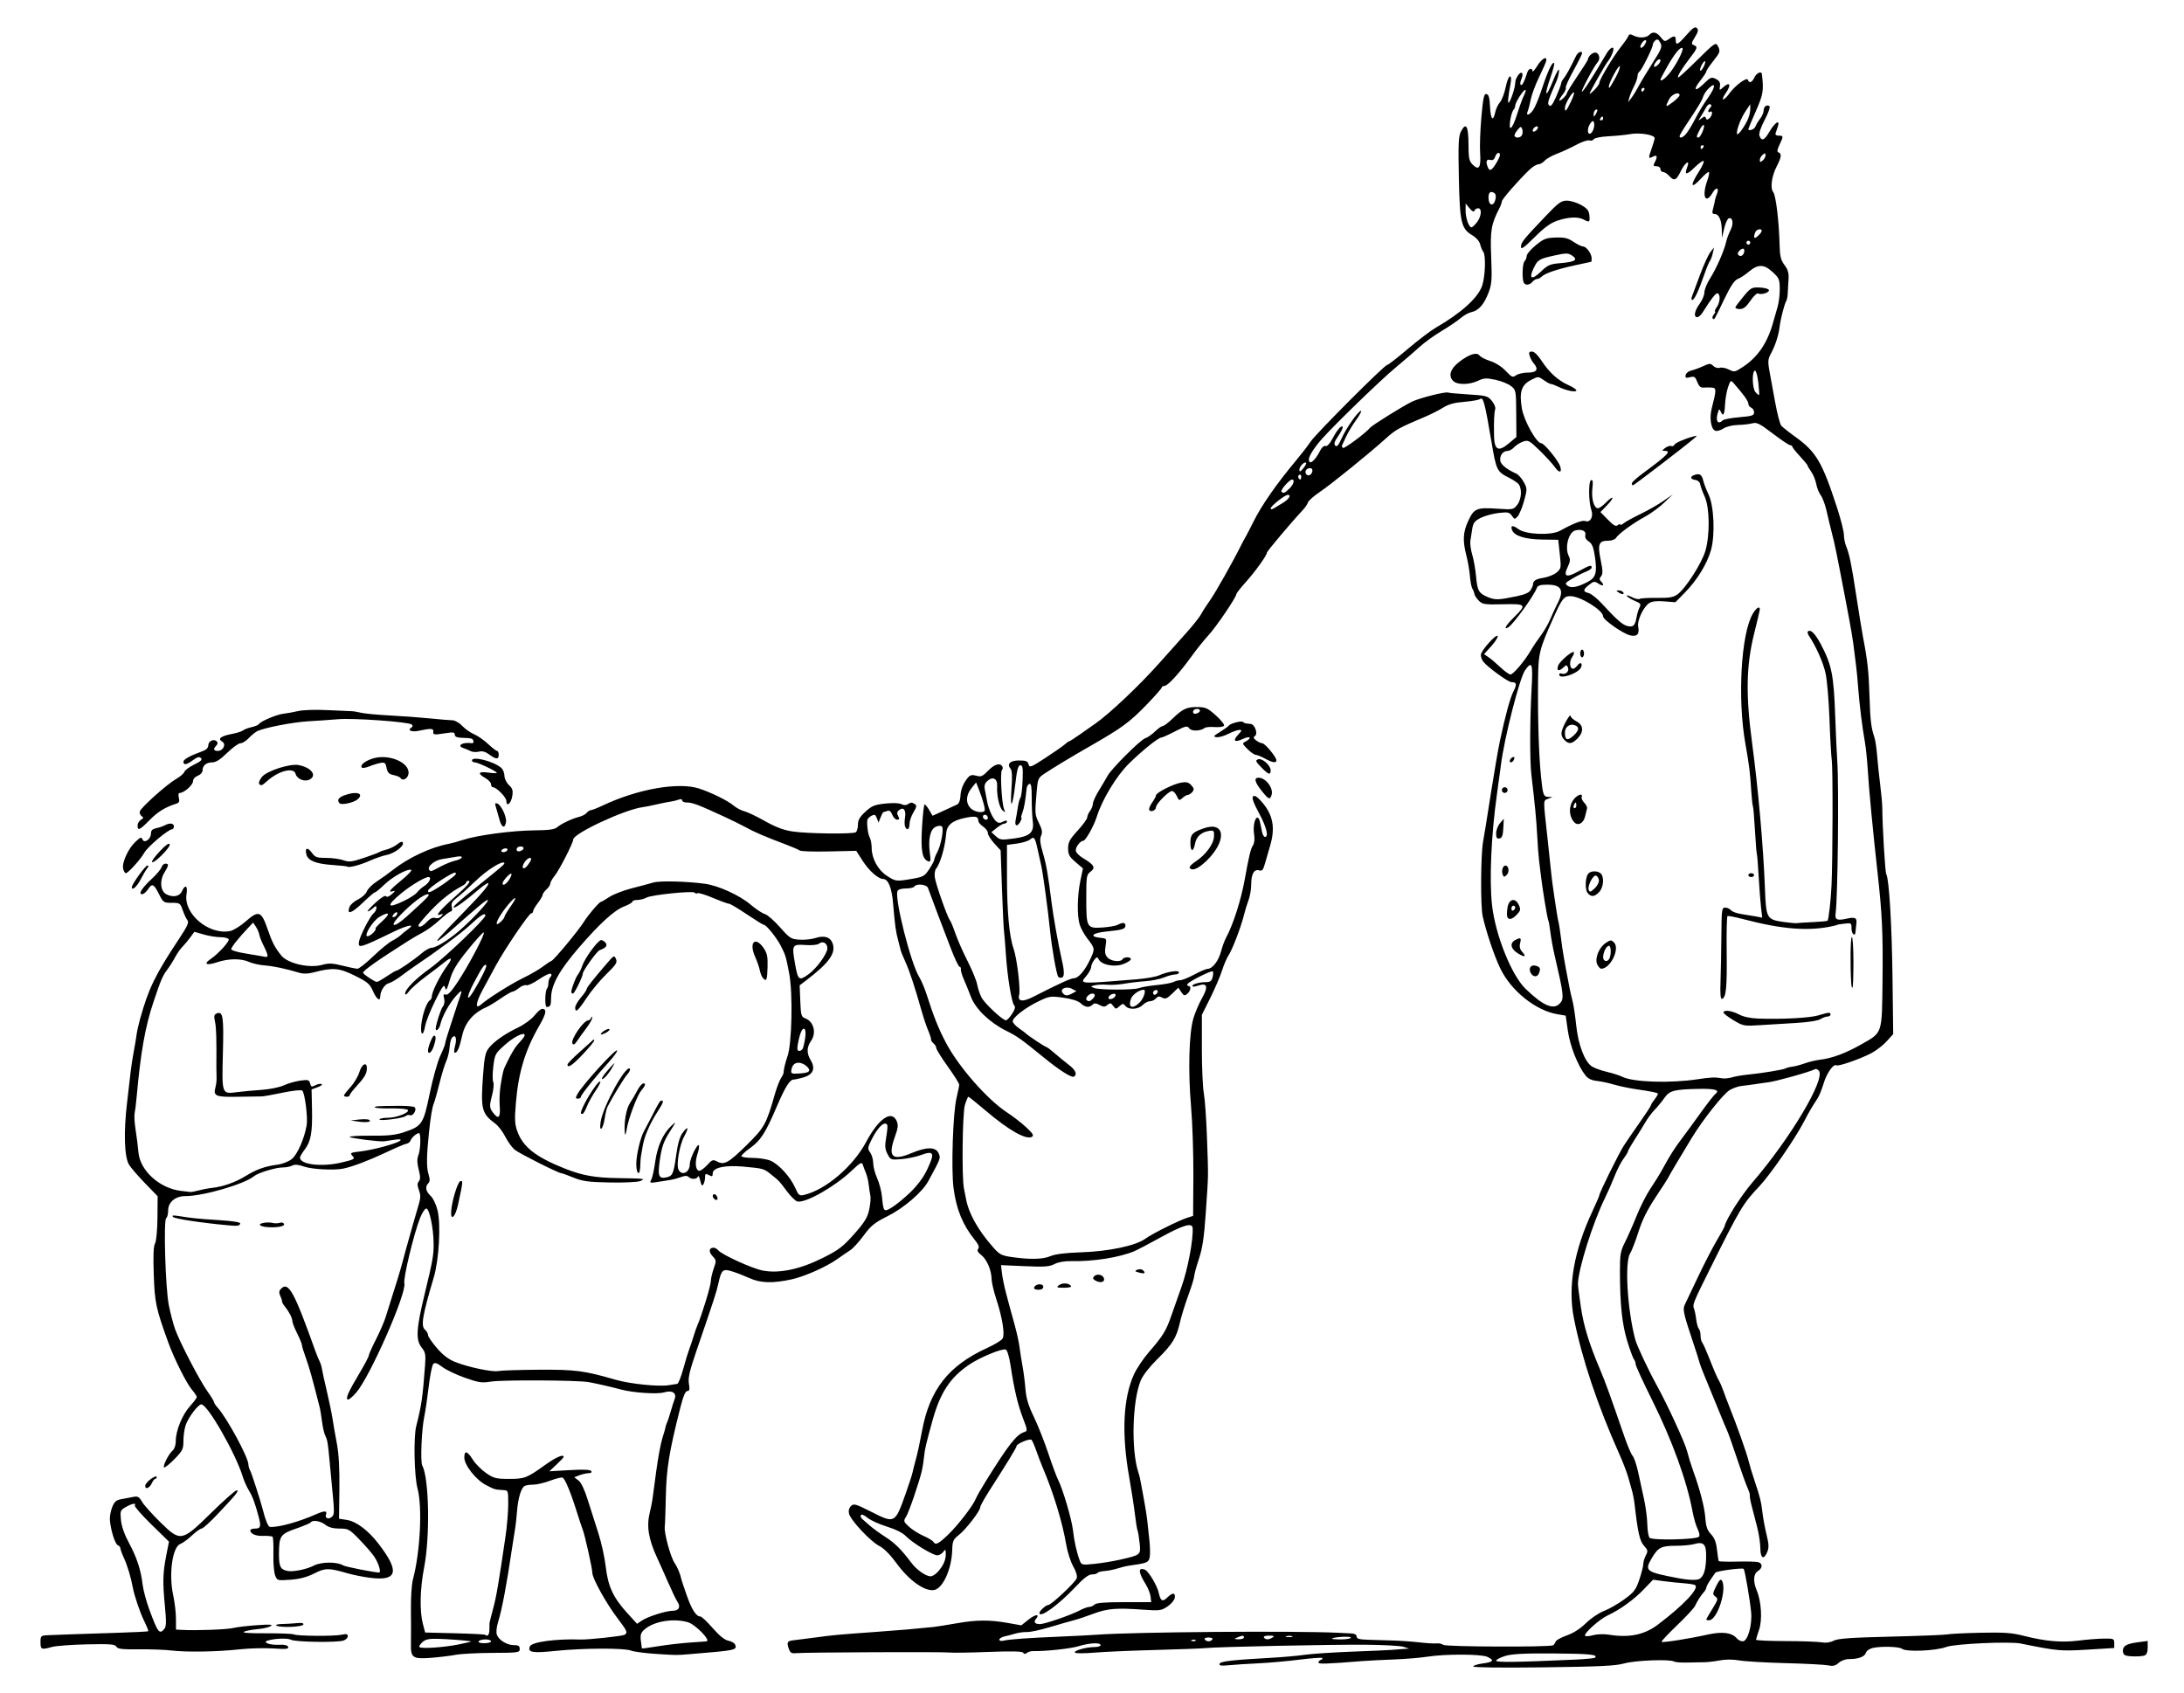 <?xml version="1.0" encoding="utf-8"?>
<svg xmlns="http://www.w3.org/2000/svg" version="1.1" viewBox="0 0 1143 886">
	<path d="m 771,872.171 c 0,-0.502 2.25,-1.212 5,-1.577 5.607,-0.744 6.254,-1.702 2.349,-3.481 -3.253,-1.482 -22.249,-1.519 -31.349,-0.061 -3.575,0.573 -11.45,1.224 -17.5,1.447 -6.05,0.223 -13.475,0.604 -16.5,0.846 -18.76,1.503 -23,1.645 -23,0.772 0,-0.522 0.562,-1.151 1.25,-1.396 0.688,-0.246 1.025,-0.694 0.75,-0.997 -0.275,-0.303 -5.675,0.099 -12,0.892 -6.325,0.794 -16,1.652 -21.5,1.907 -5.5,0.255 -12.403,0.7 -15.34,0.99 -4.046,0.399 -5.238,0.219 -4.919,-0.742 0.434,-1.31 6.225,-1.982 27.259,-3.162 6.05,-0.339 13.899,-1.043 17.443,-1.563 3.543,-0.52 14.793,-1.262 25,-1.649 10.207,-0.386 19.457,-0.801 20.557,-0.921 1.1,-0.12 3.575,-0.315 5.5,-0.432 l 3.5,-0.214 -3,-0.959 c -1.65,-0.527 -10.65,-1.017 -20,-1.088 -18.17,-0.138 -77.678,1.114 -83.5,1.757 -1.925,0.212 -13.85,0.662 -26.5,1 -12.65,0.337 -27.05,0.966 -32,1.397 -4.95,0.431 -9.391,0.433 -9.87,0.004 -1.074,-0.961 5.703,-2.926 10.12,-2.934 1.788,-0.003 3.25,-0.456 3.25,-1.006 0,-1.476 -5.791,-1.196 -11.5,0.556 -4.241,1.301 -17.157,2.688 -23.954,2.571 -1.075,-0.018 -2.497,0.417 -3.161,0.968 -0.815,0.676 -1.429,0.642 -1.891,-0.105 -0.484,-0.783 -5.843,-0.908 -18.339,-0.427 -9.71,0.374 -18.78,0.512 -20.155,0.308 -2.855,-0.424 -75.985,-0.123 -80.402,0.331 -2.411,0.248 -3.064,-0.178 -3.854,-2.514 -1.119,-3.307 -0.696,-3.913 3,-4.288 1.516,-0.154 6.356,-0.771 10.756,-1.372 9.473,-1.293 11.314,-1.463 31.5,-2.924 13.822,-1 20.499,-1.57 30.5,-2.604 1.65,-0.171 7.05,-1.026 12,-1.901 10.531,-1.862 17.345,-1.912 27,-0.199 l 7,1.242 3.75,-2.988 c 3.63,-2.893 6.208,-3.115 3.902,-0.336 -1.354,1.631 -0.532,2.682 2.098,2.682 2.478,0 16.232,-4.736 20.736,-7.14 1.917,-1.023 4.189,-1.86 5.05,-1.86 0.861,0 2.129,-0.562 2.818,-1.25 0.884,-0.882 5.427,-1.25 15.45,-1.25 H 602.5 l -0.344,-2.918 c -0.189,-1.605 -1.347,-4.53 -2.573,-6.5 -3.887,-6.245 -4.038,-8.961 -0.421,-7.573 1.919,0.736 6.505,8.409 7.309,12.23 0.89,4.223 1.999,4.791 4.492,2.298 2.662,-2.662 4.255,-2.588 3.856,0.179 -0.176,1.219 -1.885,3.268 -3.798,4.554 -3.258,2.191 -4.081,2.295 -13,1.657 -13.873,-0.993 -18.511,-0.602 -25.904,2.182 -3.64,1.37 -8.192,2.888 -10.117,3.372 -1.925,0.484 -7.55,2.096 -12.5,3.583 -4.95,1.486 -10.35,2.649 -12,2.583 -1.65,-0.066 -4.35,0.284 -6,0.777 -1.65,0.493 -4.237,1.171 -5.75,1.506 -1.512,0.335 -2.75,1.099 -2.75,1.698 0,0.632 0.95,0.851 2.264,0.521 2.813,-0.706 13.302,-1.45 30.236,-2.144 7.15,-0.293 15.7,-0.736 19,-0.984 18.783,-1.412 103.064,-2.082 125.5,-0.999 2.475,0.12 5.737,0.276 7.25,0.348 1.72,0.082 2.75,0.692 2.75,1.63 0,1.139 1.384,1.542 5.75,1.677 3.163,0.097 9.069,0.276 13.126,0.397 4.057,0.121 10.357,0.566 14,0.988 3.643,0.422 7.66,0.658 8.927,0.525 1.267,-0.134 2.847,0.209 3.513,0.761 1.271,1.055 55.938,1.261 57.526,0.217 0.472,-0.31 1.052,-1.166 1.287,-1.901 0.236,-0.735 2.876,-2.199 5.868,-3.252 3.473,-1.223 7.098,-3.55 10.03,-6.437 2.525,-2.487 6.741,-5.338 9.37,-6.336 2.628,-0.998 7.414,-3.733 10.634,-6.078 5.155,-3.754 6.1,-4.991 7.912,-10.356 1.132,-3.351 2.064,-7.018 2.072,-8.148 0.008,-1.131 0.614,-3.181 1.346,-4.556 1.191,-2.237 1.089,-2.763 -0.969,-5.007 -2.202,-2.4 -3.216,-6.844 -4.905,-21.493 -0.384,-3.335 -0.912,-5.879 -1.97,-9.5 -0.08,-0.275 -0.719,-2.525 -1.419,-5 -0.7,-2.475 -2.781,-7.875 -4.624,-12 -11.444,-25.614 -19.579,-49.929 -23.754,-71 -3.294,-16.627 -0.055,-35.293 9.762,-56.256 C 835.417,629.611 837,625.941 837,625.587 c 0,-1.262 10.219,-21.962 12.829,-25.988 1.462,-2.255 5.248,-7.781 8.415,-12.28 3.166,-4.5 5.757,-8.479 5.757,-8.842 0,-0.364 0.906,-1.813 2.014,-3.222 1.108,-1.408 1.844,-2.731 1.635,-2.939 -0.499,-0.499 -3.734,-1.138 -11.649,-2.301 -3.575,-0.525 -8.75,-1.623 -11.5,-2.44 -2.75,-0.817 -6.745,-1.66 -8.878,-1.874 -2.578,-0.259 -4.525,-1.196 -5.809,-2.795 -3.982,-4.962 -8.131,-15.433 -9.267,-23.386 l -1.14,-7.98 -4.407,-0.752 c -11.423,-1.95 -24.321,-12.363 -29.922,-24.157 -3.141,-6.613 -7.334,-19.09 -9.118,-27.129 -1.184,-5.337 -1.036,-32.237 0.215,-39 0.613,-3.315 1.799,-10.668 4.355,-27 1.43,-9.139 3.617,-21.797 4.406,-25.5 2.853,-13.399 5.383,-22.701 7.077,-26.021 C 793.999,358.081 793.782,357 791.008,357 789.28,357 778.427,349.095 776.25,346.251 c -0.688,-0.898 -1.25,-2.457 -1.25,-3.464 0,-2.203 8.275,-11.462 8.81,-9.858 0.206,0.618 -1.315,2.995 -3.38,5.281 l -3.755,4.156 2.314,1.567 c 1.273,0.862 4.099,3.254 6.28,5.317 2.181,2.062 4.534,3.75 5.228,3.75 1.473,0 7.399,-6.997 10.675,-12.605 1.252,-2.142 3.637,-5.699 5.302,-7.904 1.664,-2.205 3.867,-6.03 4.894,-8.5 1.027,-2.47 2.715,-6.127 3.75,-8.127 3.625,-7.001 2.072,-9.864 -5.349,-9.864 -3.686,0 -4.987,0.415 -5.485,1.75 -1.57,4.202 -12.352,19.064 -14.907,20.55 -2.826,1.643 -1.227,-1.122 3.117,-5.388 6.647,-6.528 6.265,-6.954 -5.964,-6.662 -9.48,0.226 -10.67,0.052 -12.565,-1.843 -1.152,-1.151 -2.189,-2.726 -2.306,-3.5 -0.117,-0.774 -0.606,-2.038 -1.088,-2.809 -0.481,-0.771 -1.052,-3.696 -1.268,-6.5 -0.216,-2.804 -1.047,-7.638 -1.847,-10.742 -2.067,-8.026 -1.814,-12.401 1.07,-18.496 2.995,-6.332 4.348,-6.86 15.587,-6.09 7.564,0.518 7.977,0.435 9.892,-1.999 2.53,-3.217 2.665,-9.409 0.248,-11.409 -0.963,-0.796 -2.875,-2.011 -4.25,-2.7 -6.679,-3.345 -6.894,-3.787 -9.571,-19.685 -3.252,-19.314 -4.2,-22.898 -5.738,-21.687 -0.655,0.516 -4.417,1.195 -8.358,1.509 -5.225,0.416 -8.24,1.248 -11.13,3.073 -2.18,1.376 -6.83,3.702 -10.333,5.169 -12.431,5.204 -14.608,6.415 -19.462,10.825 -8.327,7.567 -28.606,24.001 -34.64,28.073 -3.152,2.127 -5.97,4.62 -6.261,5.538 -0.292,0.919 -1.538,2.746 -2.769,4.06 C 675.652,273.535 663,288.57 663,289.305 c 0,1.429 -6.133,9.946 -11.179,15.526 -2.651,2.932 -4.821,5.729 -4.821,6.215 0,1.587 -10.721,17.35 -14.659,21.554 -2.113,2.255 -6.082,7.205 -8.82,11 C 617.126,352.46 611.119,359 609.373,359 608.618,359 608,359.368 608,359.818 c 0,0.45 -3.712,4.647 -8.25,9.327 -8.548,8.817 -12.691,11.852 -28.75,21.062 -10.489,6.016 -18.576,10.884 -24.172,14.552 -3.529,2.313 -3.697,2.686 -4.292,9.575 -1.004,11.609 -0.976,11.976 1.236,16.492 1.656,3.38 1.893,4.819 1.084,6.593 -0.782,1.716 -0.539,3.953 0.997,9.176 1.773,6.029 2.675,11.239 4.572,26.407 0.806,6.443 3.684,22.593 4.99,28 1.558,6.449 1.75,9.78 0.605,10.487 -0.657,0.406 -1.629,0.304 -2.159,-0.226 -0.865,-0.865 -3.414,-15.187 -4.318,-24.261 -1.033,-10.372 -3.707,-30.085 -4.612,-34 -0.572,-2.475 -1.458,-6.443 -1.968,-8.817 -1.26,-5.865 -1.837,-6.6 -3.812,-4.856 -0.908,0.802 -4.013,1.773 -6.901,2.159 l -5.25,0.702 v 16.682 c 0,18.115 1.214,31.343 3.453,37.63 1.765,4.956 3.72,21.209 2.915,24.238 -0.908,3.418 1.856,3.788 7.334,0.982 C 553.92,514.952 560.365,512 561.928,512 c 2.432,0 5.87,-3.972 8.672,-10.02 2.537,-5.475 2.529,-5.526 -1.663,-10.98 -1.48,-1.925 -3.196,-5.03 -3.814,-6.899 -1.513,-4.577 -1.384,-15.16 0.281,-23.101 l 1.363,-6.5 -3.884,-3.328 C 559.624,448.378 559,447.227 559,444.003 c 0,-3.214 0.817,-4.736 5,-9.312 2.75,-3.009 5,-6.109 5,-6.889 0,-0.78 0.661,-2.292 1.468,-3.36 0.807,-1.068 1.482,-2.791 1.5,-3.831 0.018,-1.039 1.457,-4.189 3.2,-7 1.742,-2.811 3.741,-6.197 4.441,-7.525 1.92,-3.638 17.183,-18.886 19.694,-19.675 1.208,-0.379 3.519,-1.977 5.136,-3.55 1.617,-1.573 3.439,-2.861 4.049,-2.861 0.61,0 2.923,-1.743 5.14,-3.874 5.427,-5.215 7.4,-6.134 13.056,-6.081 4.245,0.04 5.392,0.562 9.682,4.407 2.677,2.399 4.586,4.817 4.242,5.372 -0.343,0.556 -2.533,0.865 -4.867,0.688 -2.333,-0.177 -4.692,0.025 -5.242,0.449 -2.232,1.721 -6.919,1.849 -8.109,0.221 -1.069,-1.462 -1.8,-1.305 -7.429,1.598 -3.434,1.771 -6.657,3.22 -7.163,3.22 -1.54,0 -9.926,6.73 -16.865,13.535 -6.621,6.493 -14.097,18.824 -16.954,27.965 -1.487,4.757 -5.825,12.5 -7.004,12.5 -1.503,0 -3.976,3.104 -3.976,4.99 0,1.07 1.577,2.787 3.75,4.082 5.881,3.505 6.752,5.041 4.026,7.097 -2.153,1.624 -2.276,2.385 -2.276,14.119 0,15.216 0.264,15.681 8.601,15.124 3.306,-0.221 6.856,-0.854 7.889,-1.407 2.619,-1.402 4.009,-1.253 4.009,0.428 0,1.763 -1.627,2.257 -10.293,3.127 -7.174,0.72 -8.824,2.669 -2.764,3.262 3.251,0.318 3.282,0.37 2.64,4.384 -0.492,3.079 -0.241,4.514 1.039,5.928 1.795,1.983 6.845,2.538 7.878,0.866 0.869,-1.406 4.751,-1.253 4.277,0.169 -0.214,0.643 -2.118,1.767 -4.231,2.499 -4.53,1.568 -10.887,0.319 -12.455,-2.447 -0.905,-1.597 -1.085,-1.577 -2.501,0.28 -0.839,1.1 -1.54,2.753 -1.558,3.673 -0.018,0.92 -1.167,3.023 -2.555,4.672 -3.552,4.221 -4.17,4.182 26.523,1.664 4.675,-0.384 9.85,-1.293 11.5,-2.02 4.565,-2.013 10.5,-2.918 10.5,-1.6 0,0.611 -0.914,1.111 -2.032,1.111 -1.118,0 -3.701,0.697 -5.741,1.55 -2.04,0.852 -6.413,1.735 -9.718,1.962 -3.305,0.227 -8.259,0.813 -11.009,1.302 -2.75,0.489 -6.8,0.743 -9,0.563 -2.2,-0.18 -5.125,-0.062 -6.5,0.263 -2.347,0.554 -2.377,0.64 -0.5,1.405 2.755,1.123 20.828,1.162 23.75,0.051 1.309,-0.498 5.476,-1.204 9.261,-1.57 3.785,-0.366 7.663,-1.083 8.619,-1.595 0.956,-0.512 2.555,-0.93 3.554,-0.931 0.999,-1.2e-4 4.291,-1.332 7.316,-2.96 3.025,-1.628 6.209,-2.978 7.076,-3 2.505,-0.063 5.644,-4.155 6.934,-9.04 0.654,-2.475 1.795,-5.625 2.535,-7 3.902,-7.246 7.925,-19.796 9.938,-31 2.132,-11.868 3.067,-15.767 4.184,-17.445 0.811,-1.219 1.07,-3.348 0.694,-5.703 -1.056,-6.606 1.843,-12.508 3.121,-6.352 0.285,1.375 0.753,3.625 1.038,5 0.285,1.375 0.96,2.5 1.5,2.5 2.103,0 0.798,-5.186 -3.146,-12.497 -2.856,-5.294 -3.806,-7.97 -3.087,-8.69 0.719,-0.719 1.981,-0.004 4.096,2.323 6.376,7.016 7.748,13.941 4.726,23.863 -0.754,2.475 -1.899,6.435 -2.545,8.8 -0.943,3.453 -1.53,4.187 -2.978,3.727 -2.68,-0.85 -4.253,1.781 -4.253,7.114 0,2.604 -0.615,6.338 -1.366,8.297 -0.751,1.959 -1.865,5.587 -2.476,8.062 -1.542,6.25 -6.042,17.997 -8.043,21 -0.917,1.375 -2.455,4.975 -3.419,8 -0.964,3.025 -3.727,9.468 -6.141,14.318 L 629,531.136 v 17.796 c 0,9.788 0.459,20.214 1.019,23.17 0.561,2.956 1.306,13.48 1.656,23.386 0.758,21.46 0.811,18.07 -0.614,39.012 -0.892,13.109 -1.718,18.686 -3.609,24.364 -1.349,4.05 -2.454,8.1 -2.457,9 -0.003,0.9 -1.404,5.461 -3.115,10.136 -1.71,4.675 -3.658,10.975 -4.328,14 -1.766,7.972 -3.974,11.586 -11.688,19.134 -4.015,3.929 -7.668,8.576 -8.781,11.175 -4.471,10.431 -5.199,36.353 -1.354,48.192 0.357,1.1 0.737,2.45 0.844,3 1.987,10.203 3.48,18.807 3.817,22 0.232,2.2 0.75,6.99 1.151,10.645 0.401,3.655 0.447,7.768 0.102,9.14 -0.628,2.503 -1.443,2.814 -10.809,4.13 -1.466,0.206 -4.166,0.863 -6,1.459 -1.834,0.597 -4.831,1.192 -6.661,1.324 -1.829,0.132 -3.543,0.591 -3.809,1.021 -0.266,0.43 -1.582,0.781 -2.925,0.781 -1.716,0 -4.3,1.972 -8.691,6.634 C 553.865,840.065 544,847.179 544,844.155 544,843.059 547.381,840 548.593,840 c 1.559,0 14.245,-11.913 14.907,-13.998 0.376,-1.183 -0.341,-3.622 -1.829,-6.224 -1.346,-2.353 -2.983,-7.428 -3.639,-11.278 -2.052,-12.05 -6.797,-27.54 -12.558,-41 -0.706,-1.65 -2.076,-5.25 -3.044,-8 -0.968,-2.75 -2.109,-5.401 -2.536,-5.892 -0.837,-0.961 -7.893,1.955 -7.893,3.262 0,0.769 -4.793,8.626 -14.146,23.188 -2.67,4.157 -4.854,8.114 -4.854,8.793 0,1.899 -7.495,11.609 -11.198,14.508 -2.938,2.3 -3.32,3.167 -3.46,7.863 -0.304,10.134 -4.966,20.301 -9.612,20.961 -4.968,0.706 -13.095,-5.156 -19.66,-14.183 -3.195,-4.393 -6.488,-7.684 -8.942,-8.935 -4.536,-2.314 -14.923,-13.403 -15.79,-16.856 -0.379,-1.51 -0.015,-2.96 0.998,-3.973 1.46,-1.46 2.372,-1.201 10.767,3.047 12.249,6.199 12.329,6.154 18.005,-9.926 1.693,-4.796 3.248,-9.601 3.455,-10.677 0.207,-1.076 1.016,-4.257 1.797,-7.068 0.781,-2.812 2.205,-9.387 3.163,-14.612 3.98,-21.698 13.846,-34.287 34.118,-43.53 3.927,-1.791 7.566,-4.016 8.086,-4.945 1.242,-2.219 -0.143,-10.874 -3.273,-20.459 -1.349,-4.131 -2.473,-8.873 -2.497,-10.538 -0.068,-4.712 -2.471,-10.358 -5.382,-12.648 -1.886,-1.484 -2.36,-2.432 -1.645,-3.294 0.708,-0.853 0.187,-2.224 -1.766,-4.648 -6.364,-7.896 -9.731,-16.147 -11.148,-27.319 -1.262,-9.953 -0.278,-39.294 1.574,-46.949 0.776,-3.207 1.407,-6.357 1.403,-7 -0.005,-0.643 -2.705,-4.933 -6,-9.533 C 492.696,553.536 490,549.203 490,548.508 c 0,-0.695 -0.661,-1.812 -1.468,-2.482 -0.807,-0.67 -1.37,-1.522 -1.25,-1.893 0.12,-0.371 -0.537,-2.465 -1.461,-4.654 -0.923,-2.189 -2.442,-6.68 -3.376,-9.98 -3.627,-12.828 -6.386,-21.203 -8.565,-26 -1.249,-2.75 -2.356,-5.45 -2.46,-6 -0.104,-0.55 -0.693,-2.857 -1.31,-5.126 -1.301,-4.789 -1.713,-7.749 -2.695,-19.374 -0.718,-8.492 -2.508,-12.904 -5.261,-12.969 -2.57,-0.06 -7.379,-4.343 -10.694,-9.526 l -3.334,-5.212 -14.246,0.324 c -7.835,0.178 -14.726,-0.04 -15.313,-0.484 -0.587,-0.444 -3.767,-1.825 -7.067,-3.068 -11.304,-4.26 -16.65,-6.56 -21.5,-9.252 -1.925,-1.068 -6.875,-3.501 -11,-5.407 C 365.433,421.14 362.425,420 359.453,420 358.104,420 357,419.502 357,418.893 c 0,-0.651 -0.72,-0.822 -1.75,-0.414 -0.963,0.381 -2.875,0.848 -4.25,1.037 -1.375,0.189 -4.75,0.866 -7.5,1.503 -2.75,0.637 -5.949,1.275 -7.109,1.417 C 327.156,423.568 300,436.2 300,439.363 c 0,1.747 -7.306,16.042 -9.692,18.963 -1.27,1.555 -2.308,3.397 -2.308,4.095 0,0.698 -0.9,2.083 -2,3.078 -1.1,0.995 -2,2.26 -2,2.811 0,0.55 -1.125,2.476 -2.5,4.278 -1.375,1.803 -2.5,3.758 -2.5,4.344 0,0.587 -0.44,1.067 -0.978,1.067 -1.174,0 -13.938,18.837 -18.57,27.404 -1.812,3.353 -4.934,9.13 -6.937,12.839 -3.632,6.725 -3.957,10.347 -0.666,7.418 3.524,-3.137 15.755,-10.83 22.047,-13.867 3.632,-1.753 8.178,-4.383 10.103,-5.845 1.925,-1.462 4.004,-2.836 4.62,-3.053 1.339,-0.472 14.37,-16.192 17.018,-20.528 C 307.743,478.92 313.652,472 314.491,472 c 0.304,0 2.277,-1.141 4.385,-2.536 2.108,-1.395 7.386,-3.445 11.729,-4.555 4.343,-1.11 9.471,-2.479 11.397,-3.041 3.351,-0.979 17.346,-0.63 26.999,0.674 6.949,0.939 18.146,6.053 23.778,10.861 2.802,2.391 6.155,4.614 7.451,4.94 1.297,0.325 4.857,3.419 7.911,6.875 5.187,5.869 5.866,6.302 10.301,6.579 2.611,0.163 6.304,-0.217 8.207,-0.845 4.74,-1.564 7.945,-0.56 9.138,2.863 1.766,5.065 -1.932,10.202 -13.876,19.275 l -3.409,2.59 0.328,8.215 c 0.302,7.57 0.513,8.285 2.689,9.113 4.333,1.647 5.855,7.59 2.991,11.679 -2.353,3.36 -2.436,6.545 -0.263,10.138 2.695,4.457 1.312,7.65 -3.945,9.11 -2.089,0.58 -4.292,1.057 -4.894,1.061 -2.102,0.011 -4.394,3.692 -9.065,14.56 -5.867,13.652 -8.254,17.327 -13.88,21.367 -2.453,1.762 -4.461,3.625 -4.461,4.141 0,0.516 2.645,0.938 5.878,0.938 3.233,0 7.432,0.65 9.333,1.443 4.346,1.816 10.423,8.474 12.952,14.191 1.755,3.967 2.191,4.319 4.637,3.739 11.359,-2.691 25.642,-14.879 32.504,-27.737 6.505,-12.189 13.264,-16.874 15.924,-11.037 0.987,2.167 0.813,3.635 -1.053,8.836 -3.582,9.988 -1.139,12.259 8.722,8.109 8.035,-3.382 12.761,-3.39 14.294,-0.026 1.19,2.612 1.235,2.49 -5.419,14.731 -3.098,5.698 -12.82,14.049 -21.247,18.251 -6.798,3.389 -8.71,4.933 -12.523,10.114 -2.475,3.363 -5.625,6.822 -7,7.687 -1.375,0.866 -4.453,2.969 -6.84,4.673 -5.558,3.97 -17.014,9.075 -23.66,10.543 -10.124,2.237 -16.479,2.047 -22.442,-0.673 -2.507,-1.143 -6.44,-2.67 -8.741,-3.394 -5.049,-1.588 -5.735,-1.018 -7.32,6.09 -1.078,4.835 -1.935,7.471 -11.5,35.407 -3.649,10.657 -4.471,14.237 -3.962,17.25 0.501,2.964 0.32,3.802 -0.822,3.802 -1.006,0 -2.159,2.742 -3.681,8.75 -5.871,23.18 -7.3,31.997 -7.583,46.79 -0.137,7.172 -0.385,14.147 -0.55,15.5 -0.399,3.264 3.004,15.808 5.143,18.96 1.525,2.246 2.988,5.762 3.538,8.5 0.11,0.55 1.375,4.339 2.809,8.419 2.638,7.504 4.936,11.081 7.117,11.081 0.657,0 3.562,2.721 6.454,6.047 3.504,4.028 6.253,6.246 8.236,6.642 1.637,0.327 3.223,1.237 3.523,2.02 1.11,2.893 0.452,3.033 -23.219,4.965 -7.945,0.648 -6.634,0.655 -18.283,-0.091 -5.656,-0.362 -11.506,-1.138 -13,-1.725 -3.631,-1.426 -25.001,-1.333 -39.596,0.172 -12.073,1.245 -14.541,0.812 -13.333,-2.337 0.903,-2.353 13.612,-4.077 26.713,-3.625 3.798,0.131 21.757,-1.8 22.814,-2.454 1.843,-1.139 1.532,-1.86 -3.886,-9.017 -5.695,-7.523 -12.936,-20.598 -12.912,-23.313 0.02,-2.189 -3.956,-20.022 -5.08,-22.785 -0.447,-1.1 -1.793,-5.15 -2.991,-9 -3.212,-10.323 -6.264,-17.685 -7.534,-18.172 -0.616,-0.236 -3.548,0.493 -6.516,1.621 -2.967,1.128 -6.97,2.058 -8.895,2.067 -1.925,0.009 -3.976,0.346 -4.557,0.75 -1.805,1.255 -3.325,6.458 -3.866,13.235 -0.285,3.575 -0.697,7.4 -0.915,8.5 -0.218,1.1 -0.926,5.6 -1.572,10 -2.895,19.699 -5.362,32.8 -7.437,39.5 -0.808,2.608 -1.069,5.371 -0.622,6.57 1.066,2.858 5.298,5.43 8.934,5.43 2.369,0 3.035,0.439 3.035,2 0,1.904 -0.687,2.003 -14.25,2.06 -7.838,0.033 -16.5,0.488 -19.25,1.011 -2.75,0.523 -8.489,1.225 -12.754,1.56 -9.845,0.772 -10.848,0.065 -10.678,-7.526 0.069,-3.082 0.063,-10.884 -0.014,-17.337 -0.077,-6.453 0.379,-13.653 1.012,-16 3.852,-14.268 5.061,-37.968 2.438,-47.767 -1.719,-6.423 -2.14,-26.874 -0.67,-32.618 2.754,-10.768 3.386,-15.14 4.635,-32.099 0.394,-5.345 0.144,-6.607 -1.777,-9 -3.228,-4.02 -2.892,-9.768 1.668,-28.533 4.068,-16.742 4.636,-19.959 4.576,-25.914 -0.083,-8.224 -2.215,-18.336 -3.865,-18.336 -0.699,0 -2.162,2.25 -3.25,5 -3.239,8.184 -8.853,31.522 -8.205,34.106 1.289,5.135 -17.851,48.657 -25.134,57.151 -2.007,2.341 -4.045,4.013 -4.528,3.714 -1.132,-0.7 0.388,-4.083 6.277,-13.971 2.621,-4.4 4.766,-8.483 4.767,-9.074 0.001,-0.591 1.711,-4.416 3.799,-8.5 2.088,-4.084 4.397,-9.451 5.13,-11.926 0.733,-2.475 2.566,-8.325 4.072,-13 2.736,-8.49 3.656,-11.647 6.41,-22 0.805,-3.025 2.444,-8.875 3.643,-13 1.199,-4.125 2.673,-9.196 3.276,-11.27 0.816,-2.806 0.792,-4.576 -0.095,-6.923 -0.899,-2.383 -0.909,-3.493 -0.038,-4.542 0.871,-1.049 0.854,-2.549 -0.067,-6.143 -0.875,-3.415 -0.924,-5.529 -0.173,-7.504 1.2,-3.156 1.416,-11.635 0.295,-11.587 -1.26,0.053 -3.898,2.385 -4.392,3.881 -0.257,0.777 -1.196,1.52 -2.088,1.651 -0.892,0.131 -5.818,2.224 -10.946,4.652 -8.731,4.133 -17.198,7.339 -22.174,8.394 -4.667,0.99 -16.419,0.383 -20.509,-1.06 -3.032,-1.07 -4.87,-1.23 -6.165,-0.537 C 151.962,610.556 149.724,611 148.004,611 144.314,611 135.141,613.771 133,615.533 127.865,619.758 106.386,626 96.983,626 91.775,626 88,629.158 88,633.514 c 0,1.853 -0.452,3.647 -1.003,3.989 -1.484,0.917 -0.436,36.444 1.343,45.498 0.81,4.125 2.27,9.75 3.243,12.5 2.41,6.808 12.866,26.921 17.027,32.752 1.865,2.614 3.391,5.116 3.391,5.561 0,0.445 0.8,1.681 1.777,2.748 4.904,5.349 16.223,26.212 16.223,29.901 0,0.861 0.439,2.346 0.976,3.301 0.73,1.299 5.526,16.139 6.539,20.236 1.379,5.577 2.806,9.022 3.773,9.111 4.278,0.391 15.019,-2.569 24.363,-6.713 4.05,-1.797 5.707,-1.773 5,0.07 -0.782,2.038 1.119,2.968 2.954,1.445 1.525,-1.266 1.521,-2.07 -0.096,-18.413 -0.218,-2.2 -0.685,-7.15 -1.037,-11 -0.858,-9.365 -1.14,-11.004 -2.264,-13.162 -0.526,-1.011 -1.282,-4.313 -1.68,-7.338 -0.398,-3.025 -0.894,-6.175 -1.103,-7 -4.002,-15.805 -5.58,-21.451 -7.328,-26.225 -1.153,-3.149 -2.097,-6.233 -2.097,-6.855 0,-0.621 -1.125,-3.37 -2.5,-6.107 -1.375,-2.738 -2.5,-5.622 -2.5,-6.409 0,-1.598 -1.728,-4.949 -4,-7.759 -0.825,-1.02 -1.448,-2.145 -1.385,-2.5 0.063,-0.355 -0.354,-1.674 -0.927,-2.932 -0.799,-1.753 -0.692,-2.637 0.458,-3.787 3.835,-3.835 6.831,1.624 17.874,32.574 0.687,1.925 1.686,4.357 2.22,5.405 0.534,1.048 1.098,2.848 1.253,4 0.155,1.152 1.297,6.37 2.538,11.595 1.24,5.225 2.591,11.75 3,14.5 0.41,2.75 1.429,8.6 2.265,13 1.028,5.411 1.458,13.07 1.327,23.669 l -0.193,15.669 4.035,0.621 c 4.899,0.754 10.997,5.275 16.338,12.113 11.441,14.647 10.394,19.93 -3.617,18.251 -3.677,-0.44 -9.161,-1.516 -12.186,-2.39 -10.051,-2.904 -11.731,-2.896 -17.62,0.084 -3.804,1.924 -7.539,2.905 -12.387,3.252 -6.89,0.493 -6.949,0.476 -8.024,-2.35 -0.595,-1.566 -0.992,-6.586 -0.882,-11.156 0.11,-4.57 -0.088,-8.598 -0.441,-8.95 -0.352,-0.352 -2.509,-0.567 -4.792,-0.478 C 133.879,803.99 131,802.748 131,800.878 131,800.395 132.125,800 133.5,800 c 2.886,0 3.222,-1.053 1.914,-6 -1.89,-7.145 -3.296,-10.979 -5.045,-13.753 -1.128,-1.789 -2.635,-5.164 -3.35,-7.5 C 123.328,760.676 108.622,735 105.4,735 c -1.71,0 -6.848,6.792 -8.244,10.899 C 96.52,747.769 96,751.44 96,754.057 c 0,4.282 -0.448,5.219 -4.463,9.351 C 89.083,765.934 86.599,768 86.017,768 c -1.293,0 2.22,-7.122 4.41,-8.939 C 91.331,758.311 92,756.206 92,754.113 c 0,-5.406 3.393,-13.699 7.434,-18.172 C 101.395,733.77 103,731.616 103,731.153 c 0,-0.463 -1.124,-2.149 -2.497,-3.747 -2.872,-3.341 -9.401,-16.395 -12.514,-25.016 -6.372,-17.651 -6.988,-20.533 -7.515,-35.167 -0.357,-9.926 -0.156,-14.947 0.66,-16.473 0.68,-1.271 1.215,-6.93 1.27,-13.44 L 82.5,626.063 75.923,619.282 c -3.618,-3.73 -7.39,-8.094 -8.382,-9.698 -2.457,-3.971 -2.891,-16.809 -1.084,-32.089 0.78,-6.597 1.634,-14.02 1.898,-16.495 0.264,-2.475 0.992,-7.2 1.618,-10.5 0.626,-3.3 1.304,-7.35 1.506,-9 0.202,-1.65 1.061,-5.475 1.908,-8.5 4.43,-15.817 7.908,-22.941 20.384,-41.75 4.247,-6.403 5.22,-8.554 4.348,-9.605 -0.618,-0.745 -1.732,-3.108 -2.474,-5.25 C 94.354,472.663 94.113,472.5 89.899,472.5 c -4.211,0 -4.496,-0.192 -6.665,-4.5 -2.76,-5.48 -3.623,-5.862 -5.785,-2.562 C 76.525,466.847 75.131,468 74.35,468 c -2.162,0 -0.062,-3.302 5.16,-8.116 2.428,-2.238 4.687,-4.927 5.02,-5.977 C 84.862,452.858 85.779,452 86.567,452 c 1.922,0 1.805,0.877 -0.653,4.908 -2.454,4.025 -1.931,9.477 1.063,11.08 3.456,1.849 6.975,1.211 8.205,-1.488 1.769,-3.882 3.157,-3.019 2.432,1.513 -1.638,10.244 11.645,21.452 22.827,19.262 1.682,-0.33 5.309,-2.564 8.059,-4.966 6.907,-6.031 8.236,-5.584 11.517,3.875 2.466,7.11 3.826,9.735 7.199,13.903 3.396,4.197 14.647,6.772 21.367,4.89 3.486,-0.976 5.383,-0.901 10.643,0.418 3.521,0.883 7.059,1.605 7.863,1.605 0.804,0 4.496,-2.918 8.206,-6.485 3.71,-3.567 8.176,-7.225 9.926,-8.13 1.75,-0.905 3.788,-2.252 4.529,-2.993 0.741,-0.741 2.311,-2.023 3.489,-2.847 4.701,-3.293 0.342,-2.593 -7.461,1.198 -17.255,8.383 -18.415,8.724 -17.924,5.267 0.434,-3.055 5.748,-13.434 7.713,-15.065 0.789,-0.654 1.434,-1.88 1.434,-2.722 0,-1.332 -0.239,-1.316 -1.829,0.122 -1.006,0.91 -2.233,1.655 -2.728,1.655 -0.495,0 1.311,-2.03 4.013,-4.51 2.909,-2.671 5.178,-4.081 5.564,-3.457 0.411,0.665 1.542,0.269 3.065,-1.073 1.846,-1.626 1.983,-1.989 0.581,-1.543 -3,0.956 -1.526,-0.904 4.753,-6 3.256,-2.642 5.39,-4.981 4.743,-5.196 -1.993,-0.664 -9.833,3.693 -14.107,7.841 -2.232,2.166 -4.395,3.941 -4.807,3.944 -0.412,0.003 -3.341,2.502 -6.51,5.552 -5.759,5.544 -8.372,6.369 -6.847,2.16 0.442,-1.22 2.463,-3.016 4.49,-3.992 2.027,-0.976 4.103,-2.87 4.612,-4.209 0.509,-1.339 2.857,-3.68 5.216,-5.2 2.36,-1.521 6.09,-4.192 8.29,-5.936 8.201,-6.501 20.008,-12.015 29.5,-13.776 1.375,-0.255 4.75,-1.194 7.5,-2.087 7.44,-2.416 25.636,-4.834 37.151,-4.937 7.695,-0.069 10.598,-0.473 12,-1.668 2.19,-1.868 7.761,-4.487 11.558,-5.433 1.49,-0.371 3.233,-1.306 3.872,-2.077 0.64,-0.771 1.627,-1.402 2.195,-1.402 0.567,0 3.352,-1.098 6.188,-2.44 18.232,-8.625 39.615,-12.388 50.394,-8.869 6.484,2.117 15.016,6.332 18.142,8.962 1.449,1.219 3.954,2.538 5.567,2.931 1.613,0.393 6.479,2.714 10.814,5.159 5.673,3.2 9.735,4.721 14.5,5.429 7.727,1.15 31.307,1.447 32.976,0.416 0.629,-0.389 1.143,-2.161 1.143,-3.939 0,-2.477 0.91,-4.069 3.895,-6.813 3.346,-3.076 4.816,-3.68 10.431,-4.281 3.887,-0.416 7.295,-0.294 8.409,0.302 1.153,0.617 2.429,0.651 3.319,0.087 1.777,-1.124 2.105,-1.131 3.77,-0.076 1.06,0.672 0.911,1.517 -0.746,4.235 -1.139,1.867 -2.072,4.633 -2.074,6.145 -0.004,2.924 -1.42,3.714 -2.343,1.308 -0.304,-0.793 -0.303,-2.986 0.003,-4.873 0.62,-3.823 -0.896,-5.567 -3.187,-3.666 -1.059,0.879 -1.17,1.687 -0.421,3.086 0.794,1.484 0.675,1.895 -0.546,1.895 -0.858,0 -2.005,-1.171 -2.549,-2.602 -0.676,-1.778 -1.486,-2.411 -2.557,-2 -0.862,0.331 -1.767,0.602 -2.011,0.602 -0.244,0 -0.928,1.238 -1.521,2.75 l -1.078,2.75 -0.881,-2.294 c -0.741,-1.93 -1.2,-2.123 -2.897,-1.215 -1.109,0.593 -2.064,1.626 -2.122,2.294 -0.254,2.916 0.385,7.361 1.306,9.086 0.55,1.029 1,3.492 1,5.474 0,5.436 3.3,11.472 7.928,14.503 4.598,3.011 4.929,3.049 13.415,1.571 5.663,-0.986 6.437,-1.432 8.832,-5.09 1.444,-2.205 2.625,-4.461 2.625,-5.015 0,-0.553 0.654,-2.2 1.454,-3.66 2.023,-3.693 3.64,-12.434 2.511,-13.577 -0.556,-0.563 -1.84,-0.5 -3.297,0.164 -2.845,1.296 -3.998,6.579 -3.009,13.789 0.523,3.816 0.376,4.65 -0.755,4.28 -3.259,-1.064 -4.097,-5.524 -3.36,-17.872 0.392,-6.566 1.008,-11.938 1.368,-11.938 0.361,0 1.445,1.337 2.41,2.97 l 1.754,2.97 5.711,-2.604 c 3.141,-1.432 6.386,-2.93 7.211,-3.327 0.861,-0.415 1.563,-2.221 1.648,-4.24 0.152,-3.634 1.546,-7.047 4.054,-9.928 1.085,-1.246 2.148,-1.457 4.271,-0.849 2.432,0.698 3.286,0.336 6.123,-2.591 3.32,-3.425 6.216,-4.324 7.458,-2.314 0.37,0.598 0.284,1.474 -0.191,1.947 -1.031,1.028 -0.108,17.61 1.138,20.466 0.764,1.749 0.672,1.836 -0.736,0.692 -1.746,-1.419 -3.193,-7.818 -2.901,-12.826 0.226,-3.88 -2.29,-5.196 -5.089,-2.663 -1.392,1.26 -1.773,2.53 -1.355,4.524 0.319,1.525 0.843,4.235 1.164,6.023 0.757,4.213 2.993,9.154 4.834,10.682 1.083,0.898 1.982,0.925 3.518,0.103 1.378,-0.738 2.064,-0.761 2.064,-0.069 0,0.569 -0.562,1.037 -1.25,1.04 -0.688,0.003 -2.519,1.02 -4.069,2.261 l -2.819,2.256 2.319,2.129 c 2.138,1.963 2.864,2.056 9.319,1.2 8.695,-1.154 10.814,-3.113 9.988,-9.237 -0.305,-2.262 -0.543,-7.637 -0.529,-11.944 0.019,-5.803 -0.296,-7.724 -1.217,-7.417 -0.683,0.228 -1.331,1.276 -1.439,2.331 -0.693,6.751 -1.318,10.327 -2.223,12.706 -0.567,1.491 -0.801,2.711 -0.52,2.711 0.281,0 0.029,0.9 -0.56,2 -1.565,2.925 -3.133,2.448 -2.465,-0.75 0.316,-1.512 0.835,-4.55 1.155,-6.75 0.319,-2.2 0.939,-4.458 1.376,-5.019 0.437,-0.56 0.939,-4.61 1.115,-9 C 535.443,401.911 535.235,400.5 534,400.5 c -1.154,0 -1.762,2.26 -2.634,9.801 -1.438,12.427 -2.856,14.081 -1.989,2.32 0.444,-6.022 0.292,-9.316 -0.473,-10.237 C 526.789,399.836 528.652,398 533.352,398 c 3.595,0 4.513,0.377 4.945,2.029 0.488,1.867 1.197,1.595 8.867,-3.406 4.585,-2.989 9.124,-6.153 10.086,-7.029 0.963,-0.876 1.98,-1.594 2.26,-1.594 0.281,0 2.868,-1.661 5.75,-3.691 2.882,-2.03 6.59,-4.635 8.24,-5.788 7.306,-5.107 23.075,-20.054 33.252,-31.52 4.149,-4.675 10.448,-11.725 13.997,-15.667 3.549,-3.942 7.096,-8.407 7.882,-9.923 0.786,-1.516 2.902,-4.816 4.702,-7.333 2.774,-3.881 12.194,-20.589 16.393,-29.077 0.68,-1.375 1.647,-3.175 2.149,-4 0.502,-0.825 2.331,-4.359 4.065,-7.853 4.321,-8.706 12.076,-19.842 22.56,-32.397 2.75,-3.293 6.084,-7.621 7.41,-9.619 C 688.7,226.928 724.568,191 725.975,191 c 0.518,0 5.348,-3.747 10.733,-8.328 5.385,-4.58 12.042,-9.63 14.792,-11.222 13.196,-7.637 21.879,-15.462 24.117,-21.733 1.706,-4.779 2.105,-16.111 0.634,-17.98 -0.536,-0.681 -1.259,-2.429 -1.606,-3.885 -0.365,-1.532 -2.033,-3.474 -3.957,-4.61 -5.963,-3.518 -6.71,-6.668 -7.2,-30.323 -0.365,-17.63 -0.184,-21.608 1.096,-24.083 2.629,-5.084 3.913,-2.968 3.95,6.508 0.029,7.464 0.327,8.96 2.149,10.782 3.312,3.312 4.451,1.591 3.944,-5.959 -0.247,-3.667 0.051,-12.196 0.66,-18.953 0.92,-10.194 1.373,-12.235 2.661,-11.99 1.166,0.222 1.626,1.85 1.85,6.535 0.322,6.758 1.631,8.19 2.731,2.99 0.378,-1.788 1.494,-4.15 2.479,-5.25 0.985,-1.1 2.319,-4.588 2.963,-7.75 0.644,-3.163 1.648,-5.75 2.231,-5.75 0.683,0 0.81,1.333 0.357,3.75 -1.316,7.017 -1.654,10.679 -0.92,9.945 1.107,-1.107 3.33,-7.918 3.347,-10.254 0.018,-2.525 2.574,-6.216 3.596,-5.194 0.409,0.409 0.238,1.855 -0.381,3.213 -0.619,1.358 -0.744,2.704 -0.279,2.992 0.759,0.469 1.795,-1.54 3.453,-6.702 0.644,-2.005 2.61,-2.375 2.656,-0.5 0.017,0.688 1.137,-0.55 2.488,-2.75 2.384,-3.881 5.304,-5.48 4.666,-2.555 -0.173,0.795 -1.858,4.62 -3.743,8.5 C 803.556,44.325 801.616,49.525 801.13,52 c -0.486,2.475 -1.212,5.287 -1.614,6.25 -1.118,2.68 1.032,2.089 2.928,-0.805 0.921,-1.405 2.527,-5.118 3.57,-8.25 3.976,-11.946 6.351,-17.163 7.356,-16.158 0.286,0.286 -0.584,3.657 -1.934,7.492 -3.503,9.951 -2.53,11.449 1.263,1.945 1.876,-4.701 3.206,-7.01 3.241,-5.625 0.033,1.292 -0.555,3.767 -1.305,5.5 -4.686,10.825 -4.958,11.729 -3.855,12.832 0.819,0.819 1.791,-0.415 3.667,-4.658 C 815.851,47.348 817,44.28 817,43.704 c 0,-0.576 0.608,-1.757 1.351,-2.626 1.143,-1.335 3.552,-5.725 6.595,-12.019 C 825.775,27.345 828,26.424 828,27.795 c 0,0.529 -2.036,4.642 -4.524,9.14 -2.488,4.498 -4.294,8.55 -4.014,9.004 0.281,0.454 -0.384,1.962 -1.476,3.351 -2.565,3.26 -2.557,4.536 0.014,2.21 1.1,-0.995 2,-2.182 2,-2.638 0,-0.455 2.475,-4.483 5.5,-8.951 3.025,-4.468 5.514,-8.413 5.532,-8.767 0.09,-1.824 2.886,-4.113 4.341,-3.554 1.759,0.675 2.171,3.426 0.743,4.96 -1.809,1.943 -8.984,15.45 -8.208,15.45 0.706,0 6.427,-8.877 12.592,-19.536 2.481,-4.29 4.963,-4.811 3.406,-0.715 -0.575,1.511 -1.623,3.424 -2.329,4.25 -0.706,0.826 -3.409,5.327 -6.005,10.002 -4.445,8.004 -4.541,8.328 -1.646,5.563 1.691,-1.615 3.074,-3.488 3.074,-4.162 0,-1.677 7.371,-13.96 11.458,-19.095 1.836,-2.307 3.536,-4.782 3.777,-5.5 0.348,-1.035 0.939,-1.061 2.852,-0.124 2.84,1.391 6.462,1.169 8.129,-0.498 1.846,-1.846 3.82,-1.409 5.966,1.319 1.82,2.314 2.132,2.39 4.116,1 C 876.164,18.496 877,18.608 877,21 c 0,3.01 1.091,2.483 5.67,-2.742 3.221,-3.676 4.445,-4.49 5.377,-3.581 0.939,0.916 0.717,1.969 -1.002,4.75 -1.932,3.127 -2.011,3.649 -0.627,4.18 2.247,0.862 2.039,1.537 -2.168,7.012 -4.222,5.495 -6.574,9.39 -6.01,9.954 0.208,0.208 4.71,-3.91 10.004,-9.153 8.841,-8.755 9.712,-9.37 10.69,-7.542 1.556,2.907 1.408,3.408 -2.425,8.231 -1.92,2.415 -3.495,4.776 -3.5,5.247 -0.005,0.471 -1.414,2.629 -3.13,4.796 -4.102,5.179 -2.858,6.209 1.894,1.569 3.425,-3.345 3.945,-3.544 6.232,-2.393 1.846,0.93 2.402,1.895 2.139,3.714 -0.342,2.37 -0.286,2.396 1.579,0.708 3.759,-3.401 4.517,-1.301 1.208,3.346 -1.137,1.597 -1.618,2.904 -1.068,2.904 0.55,0 1.962,-1.351 3.138,-3.002 2.998,-4.21 9.22,-8.833 9.749,-7.244 0.668,2.004 2.202,1.443 3.431,-1.253 1.05,-2.304 3.701,-3.492 3.906,-1.75 1.022,8.675 0.706,10.629 -3.132,19.35 C 916.78,63.044 915,67.295 915,67.545 c 0,1.307 3.155,0.203 3.702,-1.295 0.351,-0.963 1.462,-2.823 2.469,-4.135 C 922.177,60.803 923,58.918 923,57.924 c 0,-2.083 1.541,-3.326 3.004,-2.422 0.601,0.372 -0.371,3.255 -2.421,7.185 -2.173,4.164 -3.18,7.228 -2.754,8.379 1.113,3.009 2.541,2.431 5.192,-2.103 2.874,-4.914 5.654,-6.684 4.446,-2.832 -0.408,1.303 -0.954,2.931 -1.212,3.618 -0.283,0.753 0.368,1.25 1.637,1.25 2.545,0 2.565,0.233 0.406,4.782 -1.248,2.629 -1.381,3.691 -0.5,3.984 1.738,0.579 1.484,2.629 -0.892,7.188 -2.699,5.178 -3.579,11.531 -1.881,13.577 1.378,1.66 3.017,15.211 3.324,27.469 0.154,6.171 0.612,8.07 2.584,10.719 1.828,2.455 2.326,4.235 2.101,7.5 -0.163,2.355 -0.35,5.631 -0.415,7.281 -0.065,1.65 -0.411,3.45 -0.768,4 -0.939,1.447 -2.994,9.42 -3.481,13.5 -0.537,4.5 -2.181,9.591 -4.518,13.987 -1.792,3.37 -1.804,4.111 -0.208,12.513 0.209,1.1 1.272,6.9 2.362,12.89 1.09,5.989 2.524,11.543 3.186,12.34 0.662,0.798 3.927,3.402 7.256,5.787 11.027,7.9 14.179,13.229 21.941,37.084 1.986,6.105 3.612,12.489 3.612,14.185 0,1.696 0.503,4.351 1.118,5.899 1.853,4.666 2.755,9.059 5.404,26.315 1.393,9.075 2.967,18.75 3.498,21.5 2.387,12.369 2.981,17.859 3.41,31.5 0.382,12.165 0.833,15.837 2.578,21 0.465,1.375 1.095,5.65 1.401,9.5 0.306,3.85 1.031,10.735 1.611,15.301 0.581,4.565 1.066,9.965 1.079,12 0.063,9.86 1.503,33.819 2.087,34.73 1.465,2.285 2.925,26.59 3.264,54.323 l 0.358,29.354 -3.445,3.813 c -1.895,2.097 -5.564,4.911 -8.154,6.252 -5.91,3.062 -17.074,6.929 -18.126,6.279 -1.527,-0.944 -5.095,4.126 -6.693,9.511 -0.887,2.991 -2.351,6.564 -3.252,7.942 -3.078,4.704 -4.124,6.499 -7.155,12.266 -4.841,9.212 -17.664,27.745 -23.338,33.73 -8.47,8.935 -9.918,11.365 -25.917,43.5 -8.464,17.002 -9.008,18.34 -8.224,20.242 0.399,0.967 0.943,3.558 1.208,5.758 0.265,2.2 0.889,4.428 1.385,4.95 0.496,0.522 0.902,2.12 0.902,3.55 0,1.43 0.369,3.027 0.82,3.55 0.451,0.522 2.066,4.1 3.588,7.95 3.1,7.842 4.179,10.316 5.452,12.5 0.481,0.825 1.426,3.075 2.1,5 0.674,1.925 2.124,5.75 3.222,8.5 4.018,10.067 8.991,24.103 9.92,28 0.525,2.2 2.022,7.15 3.327,11 2.742,8.089 3.24,10.166 4.081,17 0.338,2.75 1.277,7.683 2.087,10.962 1.152,4.669 1.221,6.566 0.316,8.75 -1.825,4.406 -3.591,3.451 -3.629,-1.962 -0.018,-2.612 -0.793,-7.675 -1.722,-11.25 -0.929,-3.575 -2.211,-8.525 -2.85,-11 -0.638,-2.475 -1.051,-4.864 -0.917,-5.308 0.134,-0.444 -0.414,-2.244 -1.219,-4 -0.804,-1.756 -3.312,-8.749 -5.573,-15.541 -2.261,-6.792 -4.477,-13.092 -4.925,-14 -0.448,-0.908 -2.728,-6.376 -5.066,-12.151 -2.339,-5.775 -5.356,-13.125 -6.706,-16.334 -1.349,-3.208 -2.625,-6.583 -2.834,-7.5 -0.209,-0.917 -1.737,-5.716 -3.396,-10.666 -5.06,-15.101 -5.53,-17.264 -4.297,-19.76 0.609,-1.232 3.658,-7.64 6.777,-14.24 3.119,-6.6 7.52,-15.15 9.781,-19 2.261,-3.85 4.146,-7.225 4.189,-7.5 0.54,-3.451 8.549,-16.112 14.756,-23.329 19.805,-23.026 38.199,-53.976 34.632,-58.273 -0.628,-0.757 -1.532,-1.135 -2.009,-0.84 -2.001,1.237 -20.429,6.412 -24.406,6.854 -1.1,0.122 -4.025,0.542 -6.5,0.933 -2.475,0.391 -5.863,0.839 -7.528,0.995 -1.666,0.156 -4.459,1.13 -6.209,2.163 -3.371,1.991 -13.977,15.367 -19.937,25.142 C 879.068,605.911 873,616.156 873,616.457 c 0,0.16 -2.868,4.611 -6.373,9.89 -4.503,6.783 -7.188,12.174 -9.15,18.376 -1.527,4.827 -3.487,9.902 -4.354,11.277 -2.926,4.638 -1.457,29.368 2.674,45 0.86,3.254 6.8,15.914 11.26,24 5.593,10.138 14.8,30.129 15.89,34.5 0.686,2.75 2.069,7.25 3.074,10 3.633,9.94 6.064,19.324 6.478,25.009 0.326,4.482 0.997,6.399 2.95,8.438 1.818,1.897 2.698,4.171 3.135,8.096 0.334,3.002 0.748,5.684 0.919,5.962 0.171,0.277 4.516,0.398 9.654,0.269 5.139,-0.129 10.13,0.011 11.093,0.313 2.344,0.735 2.217,3.105 -0.25,4.646 -2.379,1.486 -2.604,5.387 -0.589,10.208 2.409,5.766 2.97,15.46 1.19,20.56 -0.864,2.475 -1.578,4.802 -1.586,5.17 -0.008,0.369 6.98,0.689 15.529,0.713 8.549,0.024 17.044,0.324 18.879,0.668 2.122,0.398 4.383,0.084 6.214,-0.863 2.237,-1.157 8.95,-1.635 30.112,-2.144 14.978,-0.36 28.25,-0.889 29.492,-1.174 1.243,-0.285 9.009,-0.668 17.259,-0.851 12.293,-0.272 16.362,0.015 22.547,1.589 11.343,2.887 19.902,3.643 28.651,2.531 4.291,-0.545 10.277,-1.025 13.302,-1.065 5.22,-0.07 5.5,0.054 5.5,2.426 v 2.5 l -14,0.855 c -14.057,0.859 -15.633,0.715 -35,-3.198 -5.826,-1.177 -34.513,0.137 -38.831,1.778 -5.481,2.084 -21.15,2.74 -23.277,0.975 -1.38,-1.145 -10.8,-1.419 -15.243,-0.443 -1.747,0.384 -3.32,1.498 -3.67,2.6 -0.654,2.061 -4.062,3.289 -8.961,3.229 -1.663,-0.02 -4.009,0.863 -5.225,1.967 -1.702,1.546 -2.959,1.849 -5.5,1.325 -1.811,-0.374 -11.843,-0.898 -22.293,-1.166 -10.45,-0.268 -21.372,-0.909 -24.272,-1.424 -3.286,-0.585 -7.139,-0.584 -10.23,0.002 -2.727,0.517 -6.43,0.943 -8.228,0.946 -1.799,0.003 -5.797,0.081 -8.886,0.172 -3.088,0.091 -6.135,-0.155 -6.771,-0.548 -2.13,-1.317 -20.468,-0.604 -26.114,1.015 -4.403,1.263 -12.827,1.669 -42.25,2.038 -21.848,0.274 -36.75,0.091 -36.75,-0.452 z m 53.351,-3.594 c 5.418,-0.246 10.106,-0.701 10.417,-1.012 1.628,-1.628 -2.777,-2.078 -21.601,-2.206 -15.524,-0.105 -21.85,0.22 -25.417,1.308 -2.612,0.797 -4.75,1.908 -4.75,2.47 0,0.965 10.976,0.816 41.351,-0.561 z M 240,860.65 c 4.125,-0.808 7.05,-1.547 6.5,-1.64 -2.806,-0.478 -11.707,-1.156 -17.162,-1.308 -4.781,-0.133 -6.625,0.247 -8.226,1.697 -1.135,1.028 -1.876,2.174 -1.645,2.548 0.655,1.06 12.247,0.328 20.533,-1.296 z m 107.5,0.472 c 3.85,-0.57 10.375,-1.263 14.5,-1.54 4.125,-0.277 7.612,-0.522 7.75,-0.543 2.466,-0.388 -5.831,-8.915 -9.775,-10.047 -7.66,-2.197 -17.882,-0.462 -22.733,3.86 -1.856,1.653 -2.217,2.796 -1.845,5.851 0.254,2.088 0.494,3.879 0.533,3.98 0.039,0.101 1.084,0.024 2.321,-0.171 1.238,-0.195 5.4,-0.821 9.25,-1.39 z M 257,859 c 0,-0.55 -1.323,-1 -2.941,-1 -1.618,0 -3.219,0.45 -3.559,1 -0.368,0.595 0.823,1 2.941,1 1.957,0 3.559,-0.45 3.559,-1 z m 636.767,-3.529 c 7.711,-1.713 12.69,-1.035 15.276,2.081 0.661,0.797 2.03,1.449 3.041,1.449 2.582,0 5.023,-8.576 4.367,-15.347 -0.633,-6.539 -3.194,-21.427 -3.874,-22.528 -0.475,-0.768 -14.321,1.077 -14.851,1.979 -0.128,0.218 -1.244,1.84 -2.479,3.606 -1.236,1.765 -2.247,3.646 -2.247,4.179 0,0.533 -0.562,1.583 -1.25,2.333 -1.596,1.741 -3.505,4.725 -4.657,7.279 -0.496,1.1 -4.739,5.669 -9.428,10.153 -4.689,4.484 -8.321,8.357 -8.071,8.608 0.558,0.558 14.312,-1.599 24.173,-3.79 z M 893,847.566 c 0,-0.238 1.447,-2.761 3.215,-5.606 2.936,-4.723 3.07,-5.279 1.541,-6.396 -1.552,-1.135 -1.521,-1.533 0.428,-5.472 1.512,-3.055 2.338,-3.875 2.943,-2.92 C 903.992,831.691 898.749,848 894.432,848 893.644,848 893,847.805 893,847.566 Z m -267.271,10.829 c -0.332,-0.332 -1.195,-0.368 -1.917,-0.079 -0.798,0.319 -0.561,0.556 0.604,0.604 1.054,0.043 1.645,-0.193 1.312,-0.525 z M 634.5,858 c 0.352,-0.569 -0.509,-1 -2,-1 -1.491,0 -2.352,0.431 -2,1 0.34,0.55 1.24,1 2,1 0.76,0 1.66,-0.45 2,-1 z m 16.5,-1 c 0,-1.174 -0.769,-1.174 -3.5,0 -1.772,0.762 -1.687,0.867 0.75,0.93 C 649.763,857.968 651,857.55 651,857 Z m 15,0 c 1.135,-0.734 0.695,-0.973 -1.809,-0.985 -1.955,-0.009 -3.056,0.394 -2.691,0.985 0.776,1.256 2.556,1.256 4.5,0 z m 41,0.071 c 0,-0.864 -8.989,-0.394 -9.917,0.519 -0.229,0.226 1.908,0.41 4.75,0.41 C 704.675,858 707,857.582 707,857.071 Z m -30.731,-0.727 c -0.677,-0.274 -2.027,-0.291 -3,-0.037 -0.973,0.254 -0.419,0.478 1.231,0.498 1.65,0.02 2.446,-0.187 1.769,-0.461 z m 165.696,-0.819 c 10.615,1.726 18.584,0.106 25.641,-5.213 13.572,-10.23 21.989,-19.208 19.467,-20.767 -0.506,-0.313 -3.317,-0.746 -6.246,-0.964 -2.93,-0.217 -7.662,-0.716 -10.517,-1.109 l -5.19,-0.714 -4.82,5.028 c -5.196,5.42 -12.446,10.662 -18.815,13.606 -4.338,2.005 -12.681,9.48 -11.932,10.691 0.255,0.413 2.133,0.291 4.172,-0.272 2.085,-0.576 5.691,-0.701 8.242,-0.286 z M 256.118,853.25 c 0.065,-1.512 0.081,-3.041 0.035,-3.396 -0.046,-0.355 0.768,-3.73 1.809,-7.5 1.753,-6.349 2.987,-13.503 6.612,-38.354 0.762,-5.225 1.395,-12.762 1.405,-16.75 0.019,-7.211 0.004,-7.251 -2.731,-7.402 -4.207,-0.233 -4.458,-0.308 -8.95,-2.649 C 249.079,774.478 243,766.762 243,762.856 c 0,-3.941 1.522,-3.574 4.456,1.074 1.365,2.162 4.489,5.312 6.943,7 4.001,2.753 5.231,3.07 11.917,3.07 8.25,0 9.325,-0.412 18.895,-7.25 5.778,-4.128 9.789,-5.875 9.789,-4.263 0,0.268 -1.688,2.071 -3.75,4.008 l -3.75,3.522 10.627,-0.611 c 7.282,-0.419 10.842,-0.264 11.309,0.492 0.41,0.663 -0.113,1.103 -1.312,1.103 -1.097,0 -3.255,0.48 -4.797,1.066 l -2.803,1.066 2.217,1.684 c 1.409,1.07 3.183,4.783 4.868,10.184 1.458,4.675 3.943,12.479 5.522,17.342 1.579,4.863 3.318,12.738 3.865,17.5 1.19,10.375 3.928,16.296 11.249,24.329 l 5.169,5.671 2.544,-1.724 C 339.025,846.039 348.689,843 352.231,843 c 3.058,0 4.101,-2.066 2.34,-4.635 -0.703,-1.026 -2.946,-5.69 -4.985,-10.365 -2.039,-4.675 -4.551,-10.3 -5.584,-12.5 -4.555,-9.708 -5.715,-16.625 -3.978,-23.725 0.575,-2.351 1.203,-5.4 1.395,-6.775 0.192,-1.375 1.1,-8.125 2.019,-15 0.918,-6.875 2.363,-14.657 3.211,-17.294 0.847,-2.637 1.623,-5.337 1.724,-6 0.101,-0.663 0.428,-1.656 0.728,-2.206 0.3,-0.55 1.121,-3.025 1.826,-5.5 0.705,-2.475 1.659,-5.478 2.121,-6.674 1.264,-3.272 -1.215,-4.917 -5.449,-3.618 -3.485,1.07 -16.228,0.231 -22.599,-1.488 -5.049,-1.362 -12.95,-3.167 -17,-3.884 -5.765,-1.02 -45.075,-1.227 -51,-0.268 -4.852,0.785 -6.467,0.549 -13.702,-2.002 -4.511,-1.59 -9.819,-4.125 -11.796,-5.633 -2.688,-2.05 -3.881,-2.454 -4.733,-1.603 -0.626,0.626 -1.71,5.983 -2.408,11.904 -0.698,5.921 -1.737,12.959 -2.308,15.64 -1.411,6.623 -2.115,23.639 -1.06,25.611 3.593,6.714 4.134,37.11 0.953,53.514 -2.153,11.101 -2.395,22.678 -0.615,29.452 l 1.17,4.452 15.5,0.388 c 8.525,0.213 15.688,0.573 15.917,0.798 1.148,1.131 2.096,0.124 2.202,-2.34 z M 889.6,826.235 c 2.12,-1.416 3.138,-4.787 3.297,-10.919 0.185,-7.15 -1.152,-8.676 -6.306,-7.198 -1.693,0.485 -5.923,0.883 -9.4,0.883 -7.802,0 -9.424,0.836 -12.799,6.594 -3.858,6.582 -3.104,7.138 14.108,10.398 5.444,1.031 9.778,1.126 11.1,0.243 z M 490.701,822.75 c 2.959,-3.248 4.304,-6.222 4.267,-9.434 -0.029,-2.555 -0.155,-2.654 -1.36,-1.066 -0.731,0.963 -2.12,1.75 -3.087,1.75 -2.329,0 -13.187,-6.643 -16.443,-10.059 -1.611,-1.69 -5.341,-3.561 -9.945,-4.986 -4.052,-1.254 -8.631,-3.344 -10.175,-4.644 -1.564,-1.316 -3.073,-1.935 -3.405,-1.397 -0.328,0.531 -0.025,1.45 0.675,2.041 0.7,0.592 2.536,2.197 4.081,3.567 1.545,1.37 5.145,3.987 8,5.814 5.036,3.223 8.51,6.681 13.691,13.622 2.718,3.642 7.57,7.031 10.076,7.037 0.867,0.002 2.498,-1.009 3.625,-2.246 z m -326.465,-3.372 c 3.965,-2.051 12.248,-2.082 15.487,-0.058 1.066,0.666 16.309,3.675 18.636,3.679 1.299,0.002 -0.223,-4.983 -2.577,-8.438 -1.147,-1.684 -4.591,-5.648 -7.652,-8.811 -5.278,-5.452 -5.819,-5.75 -10.44,-5.75 -3.359,0 -5.664,-0.621 -7.416,-2 -2.533,-1.993 -6.735,-2.68 -7.621,-1.246 -0.256,0.415 -3.711,1.877 -7.677,3.25 C 146.657,802.883 146,803.867 146,813.443 c 0,6.492 0.774,7.996 4.5,8.744 2.908,0.584 9.967,-0.859 13.736,-2.808 z m 421.495,-3.004 c 11.354,-2.567 11.332,-2.549 10.716,-8.596 -0.296,-2.903 -0.793,-5.953 -1.106,-6.778 -0.312,-0.825 -0.931,-4.65 -1.375,-8.5 -0.444,-3.85 -1.802,-12.625 -3.018,-19.5 -4.029,-22.777 -3.154,-41.314 2.537,-53.746 1.403,-3.065 4.93,-8.313 7.838,-11.663 7.443,-8.574 8.97,-11.087 11.901,-19.591 1.422,-4.125 3.72,-10.65 5.107,-14.5 3.294,-9.146 6.304,-25.1 5.825,-30.875 -0.242,-2.92 -5.075,-1.454 -17.156,5.203 -5.775,3.182 -11.724,6.307 -13.22,6.944 -7.771,3.308 -21.581,5.508 -32.982,5.254 -3.581,-0.08 -6.896,0.49 -8.912,1.533 -2.68,1.386 -5.259,1.569 -15.609,1.109 l -12.399,-0.551 0.482,4.192 c 0.265,2.306 1.2,6.892 2.078,10.192 0.878,3.3 1.774,6.675 1.99,7.5 0.216,0.825 1.336,4.875 2.489,9 1.152,4.125 2.343,9.525 2.646,12 0.303,2.475 1.012,6.975 1.577,10 0.564,3.025 1.253,8.425 1.53,12 0.372,4.794 1.519,8.599 4.374,14.5 2.128,4.4 5.52,12.95 7.537,19 2.017,6.05 4.314,12.268 5.105,13.818 2.517,4.934 7.175,20.686 7.846,26.535 0.68,5.925 1.978,11.722 3.547,15.851 0.903,2.374 1.155,2.432 7.678,1.767 3.71,-0.378 9.548,-1.322 12.975,-2.096 z M 541.245,673.75 C 541.878,671.827 546,671.55 546,673.43 546,674.451 545.097,675 543.417,675 c -1.62,0 -2.43,-0.466 -2.172,-1.25 z m 13.051,-1.176 c 1.814,-1.376 5.276,-1.074 6.278,0.547 0.299,0.484 -1.396,0.865 -3.766,0.847 -3.852,-0.028 -4.119,-0.176 -2.513,-1.394 z m 18.712,-2.548 c -1.113,-0.704 -1.203,-1.231 -0.356,-2.078 1.584,-1.584 4.757,-0.776 5.16,1.314 0.372,1.93 -2.29,2.354 -4.803,0.765 z M 596,665.975 c -2.211,-0.619 -2.29,-0.788 -0.683,-1.47 1.048,-0.444 2.29,-0.298 2.933,0.346 1.54,1.54 0.714,1.953 -2.251,1.124 z M 496.139,803.25 c 5.132,-4.88 13.202,-15.361 14.584,-18.941 0.428,-1.108 2.803,-5.266 5.278,-9.239 11.913,-19.127 15.961,-24.287 20.075,-25.593 1.759,-0.558 1.724,-0.922 -0.71,-7.282 -2.737,-7.153 -4.571,-14.935 -6.487,-27.536 -0.716,-4.71 -1.728,-8.047 -2.534,-8.357 -1.884,-0.723 -13.748,4.192 -19.246,7.974 -9.956,6.847 -15.065,14.667 -19.094,29.224 -3.34,12.066 -4.005,14.908 -4.377,18.708 -0.231,2.36 -0.732,5.642 -1.111,7.292 -1.414,6.143 -6.877,22.081 -8.341,24.336 -1.427,2.198 -1.341,2.501 1.457,5.116 1.636,1.529 5.03,3.689 7.543,4.8 2.513,1.112 4.879,2.522 5.257,3.134 1.181,1.912 2.556,1.263 7.709,-3.637 z m 392.995,1.016 c 0.53,-0.53 0.261,-2.173 -0.656,-4.011 -0.854,-1.713 -2.038,-5.733 -2.63,-8.935 -3.015,-16.305 -10.692,-37.466 -21.355,-58.864 C 859.822,723.083 856,714.735 856,713.907 c 0,-0.829 -0.385,-1.934 -0.855,-2.457 -0.47,-0.522 -2.035,-4.775 -3.478,-9.45 -2.757,-8.934 -3.857,-19.325 -3.872,-36.573 -0.008,-8.925 0.293,-10.669 2.643,-15.306 1.458,-2.878 4.224,-9.145 6.145,-13.927 1.921,-4.782 5.164,-11.154 7.205,-14.16 2.041,-3.006 4.836,-7.526 6.211,-10.043 4.054,-7.421 6.29,-10.966 10.012,-15.867 1.931,-2.544 6.413,-8.675 9.959,-13.625 3.546,-4.95 7.097,-9.494 7.89,-10.097 2.448,-1.863 -0.454,-2.702 -8.746,-2.527 -13.123,0.277 -15.312,0.861 -18.115,4.837 -1.375,1.95 -3.663,4.725 -5.085,6.167 -1.422,1.441 -3.629,4.421 -4.904,6.621 -1.275,2.2 -3.824,6.326 -5.665,9.169 -1.84,2.843 -3.346,5.501 -3.346,5.906 0,0.405 -1.042,2.129 -2.315,3.831 -1.273,1.702 -3.373,5.794 -4.667,9.094 -1.293,3.3 -3.569,8.475 -5.057,11.5 -6.346,12.898 -13.953,37.045 -14.15,44.915 -0.022,0.872 0.665,6.31 1.527,12.085 1.512,10.132 4.338,19.309 10.163,33 2.571,6.043 5.33,13.66 12.661,34.963 1.602,4.654 3.532,9.154 4.29,10 0.758,0.846 2.059,4.687 2.891,8.537 0.833,3.85 2.223,10.242 3.089,14.204 0.866,3.962 1.626,9.812 1.689,13 0.063,3.188 0.579,6.375 1.148,7.081 1.198,1.49 24.32,1.026 25.865,-0.518 z M 354.481,724.243 c 0.54,-0.064 1.949,-3.633 3.131,-7.93 1.182,-4.297 2.595,-8.938 3.141,-10.313 0.545,-1.375 1.529,-4.3 2.185,-6.5 0.657,-2.2 1.596,-4.9 2.088,-6 C 367.17,688.707 372,672.904 372,670.685 c 0,-1.338 0.682,-4.366 1.515,-6.728 1.443,-4.091 1.415,-4.402 -0.605,-6.552 C 370.766,655.122 371.019,653 373.437,653 c 0.725,0 1.812,0.595 2.416,1.323 1.939,2.336 17.467,9.44 23.161,10.596 8.556,1.737 19.686,-0.582 31.652,-6.593 8.278,-4.158 10.542,-5.882 16.363,-12.46 5.494,-6.209 6.963,-8.601 7.866,-12.814 0.611,-2.849 0.886,-6.163 0.612,-7.366 -0.275,-1.203 -0.666,-3.761 -0.871,-5.686 -0.204,-1.925 -0.845,-4.625 -1.423,-6 -0.578,-1.375 -1.32,-3.345 -1.65,-4.378 -0.52,-1.63 -1.303,-1.212 -5.937,3.17 -8.752,8.278 -23.906,16.879 -28.26,16.04 -0.986,-0.19 -3.464,-2.592 -5.507,-5.339 -4.067,-5.468 -3.961,-5.356 -8.562,-9.032 -3.599,-2.875 -3.86,-2.946 -14.42,-3.911 C 379.446,609.688 373,611.118 373,614.074 c 0,1.687 -0.31,1.831 -2,0.926 -1.728,-0.925 -2.002,-0.759 -2.015,1.215 -0.008,1.257 -0.41,2.908 -0.891,3.668 -0.639,1.009 -1.081,0.468 -1.635,-2 -0.417,-1.861 -0.954,-2.821 -1.192,-2.133 -0.525,1.515 -3.473,1.643 -4.904,0.213 -0.716,-0.716 -1.913,-0.704 -3.868,0.039 -1.557,0.592 -3.993,1.261 -5.413,1.488 -1.42,0.226 -4.539,0.724 -6.931,1.106 -4.061,0.648 -4.28,0.569 -3.305,-1.2 0.574,-1.042 1.48,-5.142 2.012,-9.112 1.097,-8.175 4.084,-14.917 8.417,-19 2.809,-2.646 2.766,-2.488 -0.861,3.217 -3.022,4.753 -4.061,7.662 -4.999,14 -1.299,8.773 -0.764,10.48 3.06,9.749 3.533,-0.675 4.025,-1.735 5.388,-11.598 0.829,-6.004 1.909,-9.777 3.358,-11.738 2.916,-3.944 3.444,-2.893 0.89,1.77 -2.524,4.607 -4.293,15.073 -2.97,17.566 1.79,3.371 5.859,1.294 5.859,-2.99 0,-2.711 3.853,-10.741 4.731,-9.862 0.326,0.326 0.026,2.306 -0.665,4.401 -1.438,4.356 -1.139,8.356 0.668,8.951 0.679,0.224 2.577,-1.063 4.217,-2.858 2.728,-2.986 3.188,-3.155 5.396,-1.973 3.688,1.974 6.031,0.654 15.552,-8.758 9.235,-9.129 10.139,-10.773 14.673,-26.661 0.942,-3.3 2.359,-6.989 3.15,-8.197 0.791,-1.208 1.422,-2.558 1.401,-3 -0.059,-1.285 0.96,-5.591 1.965,-8.303 2.359,-6.367 2.936,-33.082 0.94,-43.5 -1.692,-8.829 -1.893,-9.51 -4.177,-14.082 C 406.594,490.896 401.079,484 399.721,484 c -0.401,0 -4.405,-2.475 -8.898,-5.5 -4.493,-3.025 -8.662,-5.5 -9.265,-5.5 -0.603,0 -4.359,-1.371 -8.347,-3.047 -3.988,-1.676 -7.661,-2.793 -8.162,-2.484 -0.501,0.31 -1.137,0.197 -1.414,-0.25 -0.704,-1.139 -22.66,1.085 -25.32,2.565 C 337.114,470.453 334.977,471 333.566,471 332.155,471 331,471.389 331,471.864 c 0,0.475 -1.934,1.603 -4.299,2.506 -5.202,1.987 -12.78,8.89 -23.889,21.762 -9.948,11.526 -14.283,19.3 -14.377,25.777 -0.064,4.428 -0.371,5.092 -2.352,5.092 -1.054,0 -0.874,-8.543 0.202,-9.619 0.393,-0.393 0.714,-1.674 0.714,-2.848 0,-1.173 0.489,-2.623 1.087,-3.22 0.695,-0.695 0.733,-1.306 0.104,-1.695 -0.541,-0.334 -3.318,0.999 -6.171,2.962 -2.854,1.963 -5.797,3.336 -6.54,3.05 -0.744,-0.285 -2.464,0.356 -3.823,1.425 -1.359,1.069 -2.913,1.944 -3.452,1.944 -0.539,0 -3.292,1.591 -6.119,3.535 -2.826,1.944 -6.139,3.968 -7.362,4.498 -6.97,3.018 -11.348,8.12 -12.846,14.968 -1.362,6.228 -2.542,9 -3.832,9 -0.496,0 -0.458,-1.543 0.086,-3.513 1.091,-3.951 0.324,-6.342 -1.461,-4.556 -0.607,0.607 -1.227,2.931 -1.376,5.163 -0.149,2.232 -0.933,5.487 -1.742,7.233 -0.809,1.746 -2.414,6.999 -3.567,11.674 -1.153,4.675 -2.486,9.4 -2.961,10.5 -0.812,1.877 -1.729,7.437 -2.559,15.5 -1.227,11.92 -1.303,17.805 -0.277,21.23 0.871,2.907 0.866,4.117 -0.019,5.002 -1.815,1.815 -1.388,4.213 1.18,6.625 1.344,1.262 2.907,4.535 3.654,7.651 1.789,7.457 0.75,25.778 -1.984,34.992 -5.99,20.185 -6.878,25.541 -4.556,27.468 0.846,0.702 1.538,1.927 1.538,2.721 0,0.794 2.088,3.862 4.639,6.818 3.278,3.797 6.139,5.959 9.75,7.368 7.133,2.784 19.406,5.325 22.512,4.662 1.429,-0.305 10.924,-0.608 21.099,-0.673 19.112,-0.122 23.757,0.483 40.152,5.235 7.572,2.194 22.638,3.739 27.848,2.855 1.925,-0.327 3.942,-0.646 4.481,-0.711 z M 236.098,634.333 c 0.172,-4.983 3.353,-15.671 4.805,-16.144 1.506,-0.491 1.441,0.18 -1.171,12.236 -1.359,6.271 -3.807,8.904 -3.634,3.908 z m 137.569,-7 C 372.711,626.378 372.845,625 373.893,625 c 0.491,0 1.152,0.675 1.469,1.5 0.585,1.524 -0.48,2.048 -1.695,0.833 z m -73.523,-11.025 c -3.104,-1.264 -5.985,-2.301 -6.404,-2.304 -1.454,-0.009 -21.702,-10.187 -24.246,-12.188 -1.408,-1.108 -3.655,-4.175 -4.994,-6.816 -1.339,-2.641 -3.686,-5.737 -5.217,-6.88 -7.217,-5.385 -7.762,-7.505 -6.488,-25.227 0.686,-9.539 1.215,-12.091 2.972,-14.324 2.774,-3.527 8.311,-7.414 15.454,-10.85 3.146,-1.513 6.971,-4.319 8.5,-6.235 1.529,-1.916 3.316,-3.484 3.971,-3.484 2.671,-7e-5 2.253,2.397 -1.578,9.042 -7.26,12.593 -10.751,24.122 -12.099,39.958 -0.742,8.721 -0.622,11.262 0.707,15 2.925,8.223 9.527,13.435 24.711,19.51 9.109,3.644 15.856,4.881 27.568,5.054 14.417,0.213 15.139,0.307 12,1.565 -1.375,0.551 -8.511,0.884 -15.857,0.74 -11.24,-0.221 -14.251,-0.626 -19,-2.561 z m -38.628,-37.726 c -0.249,-2.926 0.009,-7.966 0.573,-11.201 1.297,-7.433 1.234,-7.214 3.262,-11.381 2.823,-5.801 4.402,-8.26 7.216,-11.242 5.535,-5.865 -1.299,-4.151 -8.326,2.087 -5.07,4.501 -5.289,4.911 -6.066,11.366 -0.443,3.683 -0.449,7.335 -0.012,8.115 0.437,0.78 0.125,3.988 -0.693,7.128 -1.499,5.756 -1.382,6.629 1.316,9.772 2.313,2.695 3.222,1.148 2.729,-4.644 z M 333,609.115 c 0,-4.644 2.186,-13.887 4.048,-17.115 0.476,-0.825 2.122,-3.958 3.659,-6.962 4.212,-8.236 4.703,-9.038 5.53,-9.038 1.298,0 0.87,1.158 -2.187,5.922 -3.941,6.142 -6.876,12.929 -7.646,17.683 -0.347,2.143 -0.771,4.571 -0.941,5.396 -0.171,0.825 -0.345,3.188 -0.387,5.25 C 334.962,615.854 333,614.781 333,609.115 Z M 326.999,593 c -0.529,-5.606 0.718,-12.78 2.742,-15.775 1.013,-1.499 2.713,-4.412 3.778,-6.475 1.065,-2.062 2.535,-3.75 3.267,-3.75 1.371,0 0.94,1.275 -1.352,4 -1.996,2.373 -6.495,14.346 -7.386,19.659 -0.505,3.008 -0.902,3.895 -1.049,2.341 z m -12.613,-6.097 c 1.268,-8.08 13.183,-29.667 15.24,-27.61 0.393,0.393 -0.192,1.726 -1.3,2.961 -1.684,1.877 -6.979,10.527 -10.314,16.849 -0.465,0.882 -1.16,3.7 -1.544,6.262 -0.384,2.563 -1.165,4.948 -1.736,5.3 -0.694,0.429 -0.808,-0.817 -0.346,-3.762 z M 304,582.565 C 304,579.757 312.363,566 314.07,566 c 0.53,0 -0.507,2.149 -2.303,4.775 -1.797,2.626 -3.913,6.451 -4.703,8.5 C 306.273,581.324 305.261,583 304.813,583 304.366,583 304,582.804 304,582.565 Z M 302.122,572.75 C 304.716,567.857 323,547.806 323,549.856 c 0,0.677 -1.946,3.348 -4.325,5.937 C 311.953,563.107 304,573.003 304,574.052 304,574.573 303.309,575 302.465,575 c -1.279,0 -1.336,-0.376 -0.343,-2.25 z m 12.915,-8.345 c 0.021,-0.498 1.639,-2.705 3.596,-4.905 3.459,-3.888 3.507,-3.907 1.712,-0.683 -1.956,3.515 -5.372,7.11 -5.309,5.588 z M 297,557.12 c 0,-0.484 2.888,-3.448 6.419,-6.586 3.53,-3.138 6.68,-5.967 7,-6.287 0.32,-0.32 0.57,-0.169 0.556,0.336 -0.014,0.504 -2.681,3.729 -5.927,7.167 C 299.569,557.552 297,559.266 297,557.12 Z m 2.602,-10.955 C 298.416,544.247 305.42,534 307.917,534 c 0.504,0 1.144,-0.562 1.421,-1.25 0.398,-0.986 0.521,-0.988 0.583,-0.009 0.043,0.683 -1.384,3.169 -3.171,5.525 -1.788,2.356 -3.96,5.368 -4.828,6.692 -1.097,1.674 -1.804,2.042 -2.32,1.206 z m 14.89,-5.152 C 315.399,539.545 319,537.781 319,538.804 c 0,0.481 -1.154,1.4 -2.564,2.043 -1.464,0.667 -2.298,0.738 -1.944,0.166 z M 301.041,527.25 c 0.022,-0.963 1.372,-3.308 3,-5.212 1.628,-1.904 2.959,-3.853 2.959,-4.33 0,-0.825 3.257,-4.954 10.963,-13.901 3.302,-3.834 3.506,-3.922 4.404,-1.911 0.805,1.804 0.074,2.955 -5.052,7.955 -3.296,3.215 -7.961,8.839 -10.366,12.498 -4.449,6.767 -5.981,8.038 -5.909,4.902 z M 299,519.149 c 0,-1.657 2.3,-7.671 3.5,-9.149 0.669,-0.825 1.694,-2.926 2.278,-4.668 C 306.095,501.4 313.014,492 314.591,492 c 0.64,0 1.675,0.615 2.299,1.367 1.221,1.471 0.219,2.751 -3.073,3.92 C 312.361,497.805 305,508.071 305,509.584 305,511.118 300.632,520 299.877,520 299.395,520 299,519.617 299,519.149 Z m 100.182,-7.43 c -0.585,-0.705 -1.279,-2.471 -1.543,-3.926 -0.264,-1.454 -1.396,-4.717 -2.516,-7.249 -3.297,-7.452 0.206,-10.734 4.576,-4.288 1.796,2.649 2.162,4.479 2,9.992 -0.202,6.857 -0.617,7.759 -2.517,5.47 z m 150.6,145.69 c 2.495,-1.068 7.818,-1.727 16.18,-2.003 14.314,-0.472 28.559,-3.494 33.423,-7.09 3.493,-2.582 17.536,-9.595 22.075,-11.024 l 2.961,-0.932 0.128,-20.93 C 624.619,603.918 624.071,587.525 623.331,579 c -1.598,-18.406 -1.069,-38.259 1.226,-46 0.897,-3.025 2.915,-7.763 4.484,-10.528 3.465,-6.106 2.823,-8.317 -1.932,-6.659 -1.709,0.596 -3.107,0.709 -3.107,0.252 0,-1.022 3.564,-2.033 7.231,-2.051 2.087,-0.01 2.882,-0.614 3.37,-2.56 0.352,-1.401 0.406,-2.78 0.12,-3.065 -0.646,-0.646 -12.343,5.19 -13.207,6.59 -0.348,0.562 -0.155,1.022 0.427,1.022 1.622,0 1.258,2.59 -0.578,4.114 -1.415,1.175 -1.843,1.049 -3.153,-0.925 l -1.516,-2.284 -3.24,3.14 c -2.701,2.618 -3.572,2.962 -5.242,2.068 -1.534,-0.821 -2.289,-0.726 -3.229,0.408 -0.675,0.813 -2.072,1.479 -3.105,1.479 -1.033,0 -2.778,0.9 -3.878,2 -2.369,2.369 -7.236,2.625 -9.021,0.475 -1.13,-1.361 -1.467,-1.343 -3.138,0.169 -1.764,1.597 -1.952,1.586 -3.248,-0.187 -1.181,-1.615 -1.608,-1.689 -3.018,-0.519 -1.372,1.139 -2.051,1.144 -4.128,0.033 -1.91,-1.022 -2.76,-1.057 -3.666,-0.151 -1.711,1.711 -3.86,1.452 -6.215,-0.75 -1.319,-1.233 -4.593,-2.283 -9.064,-2.907 -6.66,-0.93 -7.292,-0.837 -13,1.9 -6.837,3.279 -13.5,8.432 -13.5,10.442 0,0.748 1.462,2.381 3.25,3.629 1.788,1.248 3.475,2.517 3.75,2.818 0.922,1.011 10.051,7.048 10.658,7.048 0.33,0 2.276,1.462 4.324,3.25 2.048,1.788 5.365,4.507 7.371,6.043 3.592,2.751 4.574,5.016 2.682,6.186 -1.182,0.731 -7.482,-3.267 -15.696,-9.959 -12.067,-9.831 -13.91,-11.142 -19.775,-14.063 -8.621,-4.294 -16.032,-11.435 -18.431,-17.759 -1.084,-2.859 -2.765,-6.997 -3.736,-9.197 -0.971,-2.2 -1.662,-4.562 -1.537,-5.25 0.125,-0.688 -0.166,-1.25 -0.647,-1.25 -0.481,0 -2.485,-4.162 -4.453,-9.25 -3.916,-10.125 -11.133,-29.222 -12.092,-32 -0.663,-1.92 -6.093,-2.488 -7.167,-0.75 -0.34,0.55 -2.343,1 -4.452,1 -2.328,0 -4.041,0.539 -4.361,1.373 -1.556,4.054 6.961,37.761 11.335,44.862 1.106,1.796 2.876,5.965 3.933,9.265 3.737,11.669 6.124,17.633 10.074,25.177 6.618,12.639 21.71,29.839 32.135,36.624 2.934,1.91 7.36,5.34 9.835,7.622 3.522,3.248 4.192,4.34 3.083,5.025 -2.928,1.81 -12.094,-3.36 -24.174,-13.635 C 511.179,577.291 507.086,574 506.813,574 c -0.273,0 -1.091,1.913 -1.817,4.25 -1.316,4.234 -1.708,38.101 -0.507,43.75 0.292,1.375 0.763,3.762 1.045,5.305 1.432,7.82 6.168,16.304 14.215,25.463 3.339,3.801 4.408,4.363 9.75,5.128 9.628,1.379 16.295,1.218 20.282,-0.488 z M 476.336,624.099 c 3.653,-3.505 6.926,-7.88 8.75,-11.696 4.346,-9.094 3.781,-10.45 -3.27,-7.843 -2.374,0.878 -6.878,1.814 -10.009,2.08 -5.571,0.473 -5.727,0.416 -7.331,-2.685 -1.347,-2.604 -1.465,-4.174 -0.661,-8.812 0.538,-3.104 0.773,-5.981 0.522,-6.393 -1.374,-2.259 -4.878,1.037 -8.223,7.735 -2.072,4.148 -2.124,4.664 -0.679,6.726 0.861,1.229 1.565,3.733 1.565,5.566 0,1.833 0.917,5.346 2.038,7.807 1.121,2.461 2.268,6.824 2.549,9.695 0.792,8.101 0.882,8.2 5.163,5.651 2.063,-1.228 6.376,-4.752 9.586,-7.832 z M 104,623.033 c 1.925,-0.526 5.075,-1.128 7,-1.338 5.709,-0.623 12.172,-2.906 17.5,-6.182 5.739,-3.528 10.019,-5.057 16.745,-5.982 2.795,-0.384 5.92,-1.64 7.603,-3.057 2.844,-2.393 6.426,-10.593 7.633,-17.474 0.695,-3.964 -0.907,-16.826 -2.266,-18.184 -0.525,-0.525 -4.778,-0.087 -10.305,1.06 -5.176,1.075 -10.086,1.949 -10.911,1.943 -0.825,-0.006 -6.395,0.078 -12.379,0.186 -11.818,0.214 -13.125,-0.337 -11.854,-4.997 0.376,-1.38 0.632,-3.633 0.567,-5.008 -0.064,-1.375 -0.107,-3.85 -0.095,-5.5 0.114,-15.392 -0.04,-20.525 -0.713,-23.732 -0.644,-3.07 -0.476,-3.85 0.946,-4.396 3.238,-1.243 3.678,1.637 3.177,20.822 -0.565,21.631 -0.628,21.458 7.437,20.388 2.79,-0.37 8.525,-0.904 12.743,-1.187 4.293,-0.288 9.431,-1.326 11.67,-2.358 2.2,-1.014 6.08,-2.132 8.622,-2.483 4.141,-0.573 4.68,-0.419 5.176,1.478 0.475,1.817 0.855,1.956 2.683,0.977 1.171,-0.627 2.667,-0.931 3.324,-0.676 0.657,0.255 -0.253,0.998 -2.023,1.651 l -3.217,1.188 0.217,10.164 c 0.265,12.367 -0.572,17.043 -3.807,21.284 -1.362,1.785 -2.476,3.671 -2.476,4.19 0,3.693 11.306,5.057 21.677,2.615 6.828,-1.608 7.245,-1.855 5.812,-3.438 -1.433,-1.584 -1.142,-1.753 4.06,-2.365 6.87,-0.807 19.444,-4.216 20.889,-5.663 0.749,-0.75 -0.262,-0.863 -3.439,-0.384 -2.475,0.373 -4.725,0.708 -5,0.743 -2.373,0.307 -18,-1.678 -18,-2.285 0,-0.433 5.062,-0.73 11.25,-0.66 8.492,0.096 12.621,-0.324 16.844,-1.711 9.809,-3.222 10.471,-4.2 13.811,-20.397 1.615,-7.829 4.097,-16.689 5.516,-19.688 1.419,-2.999 2.58,-5.944 2.58,-6.544 0,-0.6 1.388,-5.24 3.084,-10.312 1.696,-5.072 3.203,-9.671 3.349,-10.221 0.146,-0.55 0.601,-1.9 1.012,-3 1.708,-4.573 1.376,-4.814 -1.775,-1.288 -3.59,4.018 -7.226,10.647 -8.247,15.038 -0.558,2.399 -2.498,4.03 -2.379,2 0.144,-2.45 2.679,-10.211 3.761,-11.515 0.77,-0.928 1.02,-2.584 0.627,-4.151 -0.516,-2.057 -0.339,-2.486 0.839,-2.034 1.036,0.398 2.903,-1.547 6.1,-6.356 C 245.272,505.317 254.375,488 253.14,488 c -0.521,0 -4.301,4.162 -8.401,9.25 -5.845,7.252 -7.859,10.63 -9.328,15.639 -1.52,5.183 -1.985,5.938 -2.464,4 -0.5,-2.019 -1.302,-0.959 -5.179,6.848 -2.523,5.081 -4.893,11.043 -5.266,13.25 -0.982,5.81 -2.669,4.992 -1.988,-0.964 0.609,-5.326 2.81,-11.487 4.471,-12.514 0.558,-0.345 1.015,-1.239 1.015,-1.985 0,-2.513 4.185,-10.831 8.25,-16.397 2.75,-3.766 2.054,-4.519 -1.5,-1.626 -1.788,1.455 -6.264,4.882 -9.947,7.614 -3.683,2.732 -7.607,6.187 -8.718,7.676 -1.282,1.717 -2.031,2.16 -2.048,1.208 -0.039,-2.196 5.541,-7.851 12.964,-13.136 7.467,-5.317 29,-25.897 29,-27.717 0,-1.759 -2.551,-0.126 -8.5,5.44 -4.093,3.83 -17.455,13.714 -28.945,21.413 -1.231,0.825 -4.195,2.975 -6.586,4.778 -2.391,1.803 -5.331,3.525 -6.533,3.827 -2.155,0.541 -4.436,4.11 -4.436,6.942 0,2.84 -1.935,1.389 -3.814,-2.859 -1.673,-3.782 -2.849,-4.777 -9.564,-8.095 -8.212,-4.058 -11.469,-4.313 -21.474,-1.681 -2.899,0.762 -5.403,0.83 -7.5,0.204 -7.268,-2.172 -13.452,-3.485 -18.148,-3.852 -2.75,-0.215 -6.418,-1.037 -8.151,-1.827 -4.15,-1.891 -10.865,-1.82 -16.725,0.177 -5.34,1.819 -7.373,1.004 -3.671,-1.472 4.038,-2.701 10.16,-9.304 9.748,-10.513 -0.211,-0.62 -2.143,-1.128 -4.293,-1.128 -2.15,0 -6.108,-0.639 -8.797,-1.419 l -4.889,-1.419 -2.111,2.91 C 98.45,492.173 96.6,494.384 95.5,495.485 c -1.1,1.102 -2.836,3.581 -3.857,5.509 -1.021,1.928 -2.919,4.919 -4.217,6.646 -2.351,3.128 -3.34,5.466 -7.136,16.86 -4.356,13.074 -6.691,26.314 -8.819,50 -0.297,3.3 -0.757,7.013 -1.024,8.25 -0.267,1.238 -0.021,5.153 0.546,8.701 0.567,3.548 1.222,8.754 1.456,11.569 0.806,9.697 11.223,19.066 22.552,20.283 1.925,0.207 3.95,0.445 4.5,0.53 0.55,0.085 2.575,-0.276 4.5,-0.802 z m 83.5,-36.037 -4,-0.582 4.296,-0.488 c 2.363,-0.268 4.763,-0.199 5.334,0.154 1.717,1.061 -1.278,1.548 -5.63,0.916 z m 11.115,-1.181 C 198.892,585.367 200.837,585 202.937,585 c 4.535,0 11.402,-2.643 10.53,-4.053 -0.337,-0.546 -4.201,-0.928 -8.585,-0.848 -4.384,0.08 -8.251,-0.135 -8.593,-0.477 -0.662,-0.662 1.067,-0.784 12.312,-0.871 3.905,-0.03 7.619,0.266 8.253,0.658 1.59,0.982 -0.551,4.921 -2.308,4.247 -0.716,-0.275 -1.724,-0.077 -2.24,0.439 -1.174,1.174 -14.379,2.833 -13.691,1.72 z M 180,573.371 c 0,-0.346 1.549,-2.343 3.441,-4.438 1.893,-2.095 3.989,-5.637 4.658,-7.871 1.269,-4.235 3.9,-5.582 3.9,-1.996 0,2.756 -1.151,4.756 -5.423,9.42 C 184.61,570.633 183,572.753 183,573.195 183,573.638 182.325,574 181.5,574 c -0.825,0 -1.5,-0.283 -1.5,-0.629 z m 44,-23.55 c 0,-2.041 2.366,-7.821 3.201,-7.821 1.107,0 0.998,2.13 -0.299,5.851 -1.072,3.076 -2.902,4.318 -2.902,1.97 z m 664.5,15.008 c 6.907,-1.061 9.074,-1.139 13,-0.467 1.1,0.188 3.35,-0.056 5,-0.543 1.65,-0.487 5.25,-1.107 8,-1.379 7.63,-0.754 18.879,-2.6 20,-3.281 0.55,-0.334 2.125,-0.739 3.5,-0.9 1.375,-0.161 4.3,-0.939 6.5,-1.73 2.2,-0.791 5.8,-1.652 8,-1.914 6.31,-0.751 13.391,-3.369 21.405,-7.915 11.473,-6.507 11,-5.099 11.32,-33.7 0.28,-24.995 -0.173,-34.532 -2.731,-57.5 -2.355,-21.15 -4.371,-42.345 -4.994,-52.5 -0.32,-5.225 -0.987,-11.75 -1.481,-14.5 -1.366,-7.601 -2.922,-20.141 -3.536,-28.5 -0.303,-4.125 -0.765,-9.075 -1.027,-11 -0.262,-1.925 -0.683,-5.3 -0.937,-7.5 -0.776,-6.738 -1.561,-11.396 -4.634,-27.5 -4.681,-24.529 -5.625,-29.146 -7.152,-35 -0.789,-3.025 -2.034,-8.2 -2.766,-11.5 -0.732,-3.3 -2.098,-7.009 -3.036,-8.241 -0.938,-1.233 -2.02,-3.918 -2.404,-5.966 -0.384,-2.049 -1.56,-4.935 -2.613,-6.413 C 946.861,245.401 946,243.943 946,243.639 c 0,-0.304 -1.794,-2.484 -3.988,-4.846 -2.193,-2.361 -3.993,-4.631 -4,-5.043 -0.007,-0.412 -0.51,-0.75 -1.119,-0.75 -0.609,0 -4.704,-2.744 -9.101,-6.097 -6.789,-5.178 -8.393,-5.986 -10.643,-5.361 -1.457,0.405 -4.899,0.797 -7.649,0.87 -2.902,0.077 -6.095,0.868 -7.609,1.883 -1.435,0.963 -3.335,1.472 -4.223,1.131 -2.222,-0.853 -3.125,-6.651 -1.825,-11.716 2.52,-9.823 2.519,-10.697 -0.013,-10.866 -1.281,-0.086 -3.243,-0.084 -4.359,0.003 -1.426,0.112 -2.38,-0.77 -3.208,-2.963 -1.022,-2.708 -1.526,-3.035 -3.801,-2.464 -2.159,0.542 -2.562,0.343 -2.28,-1.123 0.189,-0.98 1.463,-2.033 2.831,-2.34 1.368,-0.307 4.194,-1.337 6.279,-2.288 3.439,-1.569 3.936,-1.584 5.355,-0.165 0.882,0.882 2.369,1.309 3.409,0.979 1.015,-0.322 3.164,0.097 4.777,0.931 2.796,1.446 3.146,1.375 7.528,-1.528 7.578,-5.02 12.606,-12.422 15.542,-22.885 0.695,-2.475 1.788,-6.3 2.43,-8.5 0.642,-2.2 1.143,-6.42 1.112,-9.378 -0.051,-4.905 -0.385,-5.679 -3.805,-8.814 -4.515,-4.137 -7.62,-4.141 -12.5,-0.015 -1.849,1.563 -4.431,3.248 -5.739,3.745 -1.689,0.642 -3.737,3.735 -7.073,10.683 -5.417,11.281 -5.133,10.806 -5.969,9.97 -0.353,-0.353 -0.073,-1.328 0.622,-2.167 0.696,-0.838 0.959,-1.524 0.586,-1.524 -0.374,0 0.021,-1 0.878,-2.223 1.744,-2.491 2.06,-6.349 0.593,-7.255 -0.854,-0.528 -3.154,2.362 -8.036,10.097 -0.825,1.307 -2.062,2.378 -2.75,2.379 -2.034,0.003 -1.432,-3.362 1.25,-6.998 1.375,-1.864 2.5,-4.563 2.5,-5.998 0,-1.435 1.353,-4.743 3.006,-7.35 3.291,-5.189 7.345,-14.437 8.395,-19.152 0.368,-1.65 1.399,-4.404 2.291,-6.119 1.712,-3.291 1.168,-6.832 -0.942,-6.133 -0.687,0.228 -1.769,2.628 -2.403,5.333 l -1.154,4.919 -0.096,-4.316 C 900.983,115.117 899.559,112 897.356,112 c -1.23,0 -1.411,-0.6 -0.83,-2.75 0.409,-1.512 0.845,-3.425 0.97,-4.25 0.124,-0.825 0.556,-2.273 0.959,-3.217 1.47,-3.442 -0.19,-4.275 -2.071,-1.039 -3.806,6.55 -5.858,2.138 -2.886,-6.205 0.776,-2.179 1.17,-4.202 0.876,-4.497 -0.294,-0.294 -2.08,1.151 -3.968,3.212 -5.524,6.028 -6.197,4.211 -1.278,-3.454 1.721,-2.682 2.837,-5.167 2.482,-5.523 C 891.254,83.921 889.18,85.371 887,87.5 c -4.34,4.238 -5.618,4.255 -4.02,0.053 1.685,-4.431 -1.123,-2.588 -3.468,2.277 C 877.261,94.5 876.132,94.908 873.5,92 872.505,90.9 871.085,90 870.345,90 869.605,90 869,89.325 869,88.5 c 0,-0.842 -0.893,-1.5 -2.035,-1.5 -1.702,0 -1.866,-0.316 -1,-1.934 C 867.652,81.914 867.293,80.773 865,82 c -2.37,1.268 -2.428,0.773 -0.529,-4.5 0.793,-2.2 1.461,-4.536 1.485,-5.191 0.064,-1.735 -7.76,-3.041 -12.763,-2.131 -2.369,0.431 -7.471,0.943 -11.339,1.138 -4.023,0.203 -7.349,0.868 -7.773,1.553 -0.407,0.659 -1.425,0.937 -2.26,0.616 -0.835,-0.321 -3.95,0.729 -6.92,2.332 -2.971,1.603 -7.516,3.703 -10.102,4.666 -2.586,0.963 -5.468,2.599 -6.405,3.635 C 807.457,85.153 805.96,86 805.068,86 c -0.892,0 -2.96,1.264 -4.595,2.81 -5.472,5.172 -14.473,15.488 -14.479,16.595 -0.003,0.602 -0.583,2.22 -1.289,3.595 -4.321,8.422 -4.849,11.56 -4.288,25.491 0.477,11.869 0.302,14.229 -1.392,18.687 -2.319,6.104 -5.205,9.409 -8.854,10.138 -1.479,0.296 -4.035,1.704 -5.68,3.129 -1.645,1.425 -6.14,4.469 -9.989,6.765 -3.849,2.296 -9.024,6.031 -11.5,8.3 -2.476,2.269 -8.327,7.311 -13.002,11.204 -7.587,6.317 -31.336,29.332 -38.074,36.896 -4.013,4.505 -6.926,9.045 -6.926,10.794 0,3.382 3.192,0.88 5.981,-4.689 0.793,-1.583 1.96,-2.568 2.703,-2.283 0.776,0.298 2.114,-1.01 3.29,-3.215 2.687,-5.042 4.87,-7.706 5.664,-6.912 0.362,0.362 -0.606,2.484 -2.152,4.715 -2.104,3.036 -2.524,4.343 -1.671,5.196 0.853,0.853 1.685,-0.091 3.305,-3.755 C 704.488,224.107 710.904,215 712.307,215 c 0.484,0 -0.676,2.167 -2.578,4.814 -1.902,2.648 -4.27,6.585 -5.262,8.75 -0.992,2.165 -1.96,4.242 -2.151,4.616 -0.191,0.374 0.068,0.938 0.577,1.253 0.747,0.461 12.2,-8.094 14.107,-10.538 1.002,-1.284 17.623,-11.636 22,-13.703 4.302,-2.031 17.857,-5.399 18.969,-4.714 0.292,0.18 5.031,0.608 10.531,0.951 9.311,0.581 10.154,0.811 12.238,3.346 1.231,1.497 2.045,3.397 1.809,4.222 -0.578,2.02 -0.78,6.256 -0.652,13.683 0.136,7.947 2.181,9.046 7.899,4.245 l 3.812,-3.201 -0.086,-12.299 c -0.085,-12.106 -0.128,-12.332 -2.769,-14.409 -1.476,-1.161 -5.159,-2.63 -8.186,-3.265 -4.719,-0.99 -6.011,-0.912 -9.068,0.546 -4.543,2.166 -10.852,2.202 -12.98,0.074 -2.696,-2.696 -1.463,-6.45 3.312,-10.082 5.281,-4.018 9.056,-5.144 10.577,-3.156 0.602,0.787 3.119,2.066 5.594,2.843 2.645,0.83 5.948,2.944 8.013,5.127 3.187,3.369 3.692,3.583 5.441,2.304 1.06,-0.775 3.867,-1.41 6.237,-1.41 4.651,0 5.696,-1.757 2.927,-4.921 -0.76,-0.868 -1.69,-2.591 -2.067,-3.829 -0.544,-1.784 -0.292,-2.25 1.213,-2.25 1.175,0 3.11,1.87 5.077,4.905 3.886,5.997 8.637,10.279 14.063,12.673 2.253,0.994 4.096,2.227 4.096,2.74 0,1.185 -5.404,0.126 -9.315,-1.825 -1.646,-0.821 -3.416,-1.493 -3.934,-1.493 -0.518,0 -2.231,-0.918 -3.807,-2.04 -2.858,-2.035 -2.875,-2.035 -6.713,-0.077 -4.988,2.545 -6.2,6.305 -4.771,14.801 1.095,6.509 7.676,18.317 10.208,18.317 1.504,0 8.901,9.066 9.858,12.083 1.076,3.39 -0.537,3.632 -2.773,0.415 -1.146,-1.649 -4.715,-5.56 -7.93,-8.692 -5.455,-5.312 -6.04,-5.626 -8.737,-4.686 -1.59,0.554 -3.68,1.879 -4.643,2.944 -0.964,1.065 -2.527,1.936 -3.475,1.936 -2.375,0 -4.186,2.444 -3.794,5.119 0.302,2.058 3.349,4.522 8.362,6.759 1.119,0.5 2.89,2.496 3.936,4.437 1.839,3.415 1.844,3.733 0.142,9.856 -0.967,3.48 -2.471,7.115 -3.341,8.078 -1.502,1.661 -1.657,1.644 -3.04,-0.331 -1.288,-1.838 -2.106,-2.005 -7.02,-1.431 -3.059,0.357 -7.263,1.517 -9.341,2.577 -3.098,1.581 -3.884,2.603 -4.366,5.681 -0.323,2.064 -0.77,4.925 -0.992,6.358 -0.222,1.433 0.224,4.69 0.991,7.238 0.767,2.549 1.667,7.659 1.999,11.357 0.68,7.562 1.402,8.815 6.247,10.839 3.717,1.553 5.59,1.492 15.04,-0.494 4.526,-0.951 6.605,-1.913 7.419,-3.433 0.622,-1.162 1.112,-2.337 1.089,-2.612 -0.159,-1.904 1.481,-2.994 5.385,-3.579 2.477,-0.371 5.617,-1.633 6.977,-2.803 2.38,-2.047 2.443,-2.409 1.658,-9.62 l -0.816,-7.492 -8.554,-0.126 c -8.825,-0.13 -14.449,-1.921 -15.621,-4.975 -0.965,-2.514 0.376,-2.686 3.416,-0.438 3.872,2.863 17.183,3.349 21.759,0.795 6.857,-3.827 11.608,-5.657 13.15,-5.065 2.575,0.988 4.398,-2.26 3.199,-5.699 -1.495,-4.29 -1.591,-15.203 -0.138,-15.713 0.887,-0.311 1.063,0.867 0.659,4.396 -0.605,5.283 0.819,10.32 2.918,10.32 0.736,0 2.627,-1.345 4.202,-2.99 1.575,-1.644 3.091,-2.763 3.369,-2.485 0.278,0.278 -1.017,2.074 -2.877,3.993 l -3.381,3.489 3.878,3.971 c 2.974,3.046 4.186,3.715 5.2,2.874 0.727,-0.603 1.322,-0.747 1.322,-0.32 0,0.428 0.787,0.125 1.75,-0.673 0.963,-0.798 4.9,-2.967 8.75,-4.821 3.85,-1.854 9.25,-4.931 12,-6.837 l 5,-3.467 -4.615,4.4 c -2.538,2.42 -7.038,5.708 -10,7.307 -6.242,3.369 -14.028,9.079 -15.185,11.136 C 845.254,282.372 843.398,283 841.5,283 c -4.783,0 -5.474,1.861 -3.767,10.154 1.14,5.539 1.178,7.248 0.191,8.438 -0.938,1.13 -0.958,1.773 -0.081,2.65 2.027,2.027 1.245,2.861 -1.189,1.266 -2.162,-1.416 -2.556,-1.373 -5,0.55 -3.282,2.582 -3.338,3.553 -0.248,4.329 1.323,0.332 4.36,2.729 6.75,5.328 7.855,8.541 10.95,11.274 13.487,11.911 3.082,0.773 4.076,-0.153 4.84,-4.513 0.327,-1.863 1.05,-4.239 1.607,-5.28 0.863,-1.613 0.498,-2.107 -2.47,-3.347 -1.915,-0.8 -3.788,-1.949 -4.161,-2.553 -0.373,-0.604 0.734,-0.367 2.461,0.526 1.727,0.893 3.611,1.332 4.188,0.975 0.577,-0.356 4.65,-0.595 9.053,-0.531 6.476,0.095 8.53,-0.258 10.76,-1.845 4.175,-2.973 12.714,-16.285 14.594,-22.754 2.434,-8.372 2.256,-22.649 -0.354,-28.371 -1.112,-2.438 -2.17,-5.332 -2.351,-6.433 -0.194,-1.177 -1.251,-2.132 -2.569,-2.32 -2.776,-0.396 -2.909,-1.833 -0.249,-2.678 2.629,-0.835 3.649,-0.094 4.457,3.238 0.368,1.518 1.608,4.723 2.754,7.122 2.832,5.926 3.471,21.297 1.209,29.122 -2.086,7.219 -7.242,15.619 -13.525,22.036 l -5.057,5.164 -5.896,-0.449 c -4.101,-0.313 -6.515,-0.016 -7.928,0.974 -3.045,2.133 -6.287,9.133 -5.667,12.236 0.785,3.924 -0.536,5.391 -4.139,4.599 C 849.515,331.735 839,324.395 839,322.632 839,319.374 827.075,312 821.807,312 c -3.266,0 -4.333,1.343 -8.569,10.783 -7.708,17.179 -8.167,19.028 -8.294,33.428 -0.181,20.417 0.385,38.755 1.552,50.289 0.964,9.535 1.307,10.493 3.774,10.563 l 2.231,0.063 -2.25,0.904 c -2.704,1.087 -2.678,-0.346 -0.374,20.499 1.032,9.333 1.914,17.645 1.961,18.47 0.168,2.957 3.21,23.534 3.72,25.158 0.286,0.912 0.923,4.962 1.414,9 0.773,6.353 1.645,11.411 4.542,26.342 0.32,1.65 1.006,4.605 1.524,6.567 0.518,1.962 1.359,7.602 1.87,12.534 1.051,10.155 4.455,19.102 8.195,21.535 1.32,0.859 4.874,2.14 7.899,2.847 3.025,0.707 6.653,1.869 8.063,2.581 5.609,2.834 25.148,3.461 39.437,1.266 z m 18.75,-30.862 c -2.888,-1.723 -5.25,-3.545 -5.25,-4.049 0,-1.556 4.345,-1.016 8.126,1.01 2.269,1.216 5.953,2.009 9.985,2.149 12.805,0.444 27.023,-0.312 31.561,-1.678 C 957.201,529.734 958,529.684 958,531 c 0,0.55 -0.691,1 -1.535,1 -0.844,0 -2.532,0.625 -3.75,1.388 -1.314,0.824 -6.484,1.632 -12.715,1.987 -5.775,0.33 -14.325,0.852 -19,1.161 -8.206,0.543 -8.681,0.454 -13.75,-2.57 z m -6.805,-20.65 c 0.189,-5.399 0.391,-16.229 0.449,-24.066 0.098,-13.236 0.239,-14.25 1.983,-14.25 1.033,0 2.39,0.617 3.016,1.372 0.626,0.754 3.044,1.651 5.372,1.992 2.329,0.341 5.756,0.909 7.616,1.261 l 3.382,0.641 -0.626,-5.383 c -0.344,-2.961 -0.906,-10.333 -1.249,-16.383 -0.342,-6.05 -0.763,-11.243 -0.934,-11.539 -0.172,-0.297 -0.621,-5.922 -0.999,-12.5 -0.378,-6.578 -0.866,-12.266 -1.086,-12.639 -0.22,-0.373 -0.612,-4.084 -0.872,-8.246 -0.589,-9.424 -1.052,-13.127 -3.031,-24.242 -4.207,-23.625 -2.295,-57.594 3.833,-68.083 1.796,-3.075 3.701,-4.295 3.701,-2.371 0,0.484 -1.335,6.221 -2.967,12.75 -4.161,16.649 -4.445,32.072 -1.054,57.371 3.192,23.816 5.904,54.557 6.706,76 0.589,15.757 0.9,16.302 10.028,17.553 3.183,0.436 6.167,0.701 6.63,0.589 0.464,-0.112 4.191,-0.355 8.282,-0.539 4.092,-0.184 7.608,-0.508 7.815,-0.719 0.583,-0.596 1.722,-10.631 2.086,-18.384 0.645,-13.716 0.75,-61.077 0.146,-65.5 -0.338,-2.475 -0.891,-12.375 -1.229,-22 -0.338,-9.625 -1.276,-20.38 -2.085,-23.9 -1.292,-5.622 -5.098,-14.139 -8.625,-19.302 -0.639,-0.936 -0.905,-1.959 -0.591,-2.274 1.387,-1.387 3.854,1.05 6.87,6.786 5.621,10.691 6.685,16.028 7.435,37.274 0.309,8.753 0.804,19.515 1.1,23.915 0.893,13.273 0.249,71.937 -0.873,79.5 -0.49,3.301 0.712,3.925 5.491,2.852 4.871,-1.095 5.797,-0.589 5.334,2.914 -0.199,1.504 -0.392,3.297 -0.43,3.984 -0.149,2.711 -2.069,1.061 -2.069,-1.778 0,-2.914 -0.142,-3.011 -3.75,-2.571 -2.062,0.251 -3.75,0.523 -3.75,0.605 0,0.081 -0.9,0.353 -2,0.604 -12.596,2.87 -26.709,1.817 -46.873,-3.499 -4.33,-1.142 -8.171,-1.891 -8.536,-1.666 -0.365,0.225 -0.56,8.719 -0.435,18.876 0.229,18.531 -0.283,23.723 -2.41,24.432 -0.823,0.274 -1.048,-2.377 -0.801,-9.435 z m 68.412,1.434 c -0.6,-9.446 -0.437,-23.891 0.274,-24.331 C 969.609,490.124 970,495.984 970,503.441 970,510.898 969.775,517 969.5,517 c -0.275,0 -0.564,-1.012 -0.643,-2.25 z M 835.895,504.668 c -1.402,-3.078 0.958,-8.871 4.582,-11.245 2.415,-1.582 2.781,-1.595 4.232,-0.144 C 847.921,496.492 842.794,507 838.014,507 c -0.581,0 -1.535,-1.049 -2.119,-2.332 z m 6.498,-3.25 C 843.332,498.972 843.11,495 842.035,495 840.733,495 839,498.389 839,500.934 c 0,2.424 2.511,2.782 3.393,0.484 z m -11.486,-34.03 c -1.488,-1.793 -1.293,-8.193 0.309,-10.138 1.307,-1.588 5.018,-1.616 6.584,-0.05 1.882,1.882 1.418,7.188 -0.839,9.611 -2.423,2.601 -4.231,2.773 -6.054,0.577 z m 5.884,-6.773 c -0.16,-1.077 -0.828,-2.135 -1.483,-2.35 -1.553,-0.511 -4.63,5.455 -3.855,7.476 0.505,1.316 0.991,1.191 3.114,-0.804 1.399,-1.314 2.386,-3.232 2.224,-4.321 z M 915,458 c 0,-0.55 0.675,-1 1.5,-1 0.825,0 1.5,0.45 1.5,1 0,0.55 -0.675,1 -1.5,1 -0.825,0 -1.5,-0.45 -1.5,-1 z m -91.237,-27.782 c -2.55,-2.942 -2.849,-7.547 -0.719,-11.05 1.811,-2.979 5.587,-4.561 4.727,-1.981 -0.218,0.653 0.41,1.993 1.394,2.977 0.984,0.984 1.613,2.363 1.396,3.062 -0.217,0.7 -0.662,2.497 -0.989,3.994 -0.813,3.714 -3.835,5.274 -5.809,2.997 z M 825,421.5 c 0,-0.825 -0.177,-1.5 -0.393,-1.5 -0.216,0 -0.652,0.675 -0.969,1.5 -0.317,0.825 -0.14,1.5 0.393,1.5 0.533,0 0.969,-0.675 0.969,-1.5 z m -6.464,-34.46 c -1.21,-1.337 -1.57,-2.77 -1.133,-4.512 0.767,-3.058 4.587,-9.548 4.593,-7.804 0.002,0.673 1.354,1.922 3.004,2.776 3.77,1.949 3.99,5.601 0.545,9.045 -2.966,2.966 -4.664,3.086 -7.009,0.495 z m 5.149,-2.215 c 2.859,-2.686 2.949,-4.49 0.266,-5.341 -2.579,-0.819 -4.952,1.085 -4.952,3.971 0,4.033 1.412,4.446 4.686,1.37 z M 816,353.031 c 0,-0.533 0.562,-0.762 1.25,-0.51 2.03,0.744 4.11,-1.14 3.375,-3.056 -0.629,-1.64 -0.777,-1.637 -2.652,0.06 -2.271,2.055 -3.465,1.481 -2.495,-1.199 0.789,-2.18 7.353,-7.828 8.161,-7.02 0.311,0.311 -0.106,1.524 -0.926,2.695 -1.56,2.227 -1.218,6 0.544,6 0.563,0 1.598,-0.787 2.302,-1.748 1.433,-1.96 2.79,-1.322 1.934,0.908 C 826.233,352.441 816,355.888 816,353.031 Z M 827,342 c 0,-1.1 0.45,-2 1,-2 0.55,0 1,0.9 1,2 0,1.1 -0.45,2 -1,2 -0.55,0 -1,-0.9 -1,-2 z m 20,-32 c -1.293,-0.835 -1.266,-0.971 0.191,-0.985 0.93,-0.008 1.969,0.435 2.309,0.985 0.782,1.266 -0.542,1.266 -2.5,0 z m 7,-57.002 c 0,-0.551 2.59,-2.914 5.754,-5.25 13.15,-9.707 15.108,-11.714 11.496,-11.78 -1.572,-0.029 -1.549,-0.184 0.221,-1.522 1.084,-0.82 2.518,-1.281 3.185,-1.024 0.668,0.256 1.371,-0.006 1.564,-0.583 0.325,-0.976 5.664,-3.303 10.28,-4.481 1.902,-0.485 1.895,-0.421 -0.149,1.316 C 881.319,233.95 855.15,254 854.601,254 854.27,254 854,253.549 854,252.998 Z m 54.235,-92.204 c 0.175,-0.526 2.107,-3.103 4.292,-5.728 3.724,-4.473 4.251,-4.761 8.415,-4.594 2.443,0.098 4.612,0.69 4.821,1.316 0.429,1.288 -4.12,2.728 -5.644,1.786 -0.547,-0.338 -2.356,1.363 -4.019,3.781 -2.254,3.277 -3.681,4.396 -5.604,4.396 -1.419,0 -2.436,-0.43 -2.261,-0.956 z m -22.786,-5.524 c 0.365,-0.951 2.261,-6.044 4.214,-11.316 1.953,-5.273 4.414,-10.682 5.469,-12.02 l 1.919,-2.434 -0.664,3 c -0.365,1.65 -1.054,3.499 -1.531,4.109 -0.477,0.61 -1.77,3.733 -2.874,6.94 -2.918,8.482 -5.239,13.451 -6.283,13.451 -0.503,0 -0.616,-0.778 -0.251,-1.73 z m -87.927,-7.233 c -1.068,-1.728 -0.808,-10.153 0.348,-11.309 0.621,-0.621 1.128,-1.884 1.128,-2.808 0,-0.924 2.125,-3.421 4.722,-5.549 4.153,-3.403 5.413,-3.892 10.457,-4.055 4.622,-0.149 6.432,0.287 9.322,2.249 1.973,1.339 4.216,2.434 4.986,2.434 1.735,0 4.512,3.83 4.512,6.223 0,0.978 -0.113,1.785 -0.25,1.794 -0.138,0.009 -4.075,0.859 -8.75,1.889 -9.412,2.073 -15.457,4.152 -17.232,5.927 -0.642,0.642 -1.698,1.168 -2.345,1.168 -0.648,0 -1.738,0.675 -2.422,1.5 -1.414,1.704 -3.594,1.966 -4.477,0.538 z m 19.342,-10.334 c 7.507,-0.631 9.205,-1.772 5.879,-3.951 -2.122,-1.39 -3.053,-1.392 -9.301,-0.017 -8.048,1.772 -8.701,2.18 -10.903,6.821 -2.565,5.406 -0.846,6.149 3.827,1.656 3.72,-3.577 4.77,-4.028 10.499,-4.509 z M 796,129.18 c 0,-2.267 1.28,-3.862 12.776,-15.93 6.883,-7.224 8.287,-8.248 11.292,-8.234 1.887,0.009 5.232,1.033 7.432,2.275 3.191,1.801 4.063,2.911 4.313,5.484 0.344,3.538 0.041,3.753 -3,2.125 -2.917,-1.561 -7.902,-1.363 -13.636,0.541 -3.649,1.212 -6.803,3.492 -12.059,8.717 C 797.568,129.675 796,130.781 796,129.18 Z M 423.5,560.038 c 0,-0.804 -1.234,-2.154 -2.741,-3 -3.262,-1.831 -6.07,-0.607 -6.586,2.872 -0.304,2.049 0.016,2.184 4.5,1.898 3.427,-0.219 4.827,-0.732 4.827,-1.77 z M 420.345,548.25 c 1.317,-4.802 1.623,-9.152 0.684,-9.732 -1.154,-0.713 -2.406,2.106 -3.434,7.732 -0.539,2.951 -0.37,3.75 0.793,3.75 0.813,0 1.694,-0.787 1.958,-1.75 z m 109.331,-17.636 c 1.524,-2.354 1.861,-3.677 1.123,-4.414 -1.357,-1.357 -3.616,-15.18 -4.363,-26.7 -0.321,-4.95 -0.763,-10.35 -0.983,-12 -0.22,-1.65 -0.707,-11.877 -1.084,-22.726 l -0.684,-19.726 -3.343,-3.65 C 518.504,439.391 517,436.957 517,435.989 c 0,-0.968 -1.125,-2.496 -2.5,-3.397 -1.375,-0.901 -2.5,-2.276 -2.5,-3.056 0,-2.309 -1.529,-2.614 -7.166,-1.434 -6.461,1.353 -9.322,3.76 -9.651,8.121 -0.523,6.934 -3.05,15.708 -5.307,18.427 -0.604,0.727 -0.886,2.791 -0.628,4.586 0.525,3.643 6.516,20.645 7.884,22.373 0.483,0.61 1.788,3.76 2.9,7 1.112,3.24 3.969,9.716 6.35,14.391 2.381,4.675 4.631,10.142 5,12.149 0.369,2.007 1.362,5.034 2.206,6.726 1.593,3.194 11.111,12.134 12.895,12.112 0.559,-0.007 1.997,-1.525 3.194,-3.374 z m 66.869,-6.069 C 598.613,522.478 599.995,518 598.565,518 c -2.232,0 -5.792,2.467 -6.59,4.566 -1.821,4.789 0.678,5.872 4.571,1.979 z m 219.898,0.517 c 2.193,-2.423 1.957,-4.503 -2.859,-25.182 -0.848,-3.641 -1.829,-9.041 -2.181,-12 -0.352,-2.959 -0.847,-5.732 -1.1,-6.162 -0.46,-0.779 -2.914,-15.622 -3.839,-23.218 -0.268,-2.2 -0.708,-5.8 -0.979,-8 -0.27,-2.2 -0.725,-8.275 -1.01,-13.5 -0.468,-8.568 -1.069,-14.837 -3.07,-32 -0.819,-7.025 -0.739,-28.839 0.164,-44.69 0.748,-13.137 0.216,-14.626 -3.409,-9.536 -2.879,4.043 -10.935,35.658 -12.672,49.726 -0.34,2.75 -1.255,9.5 -2.035,15 -3.026,21.339 -4.079,44.892 -2.599,58.138 1.75,15.667 10.164,36.708 17.532,43.847 9.273,8.985 14.716,11.269 18.057,7.577 z m -15.338,-15.866 c -1.353,-2.528 0.158,-4.565 2.77,-3.736 2.243,0.712 2.503,1.39 1.518,3.958 -0.814,2.123 -3.097,2.004 -4.288,-0.222 z m -6.881,-10.351 c -3.626,-2.296 -4.187,-5.259 -1.289,-6.81 2.904,-1.554 3.346,-1.288 2.626,1.582 -0.45,1.793 -0.118,3.213 1.052,4.506 2.475,2.735 1.336,3.079 -2.388,0.721 z M 788.808,479.75 c -0.224,-0.688 -0.159,-2.825 0.143,-4.75 0.718,-4.574 4.1,-5.378 5.911,-1.405 1.075,2.359 0.954,2.974 -0.993,5.046 -2.442,2.599 -4.434,3.036 -5.061,1.11 z M 793,474.941 C 793,474.423 792.55,474 792,474 c -0.55,0 -1,0.702 -1,1.559 0,0.857 0.45,1.281 1,0.941 0.55,-0.34 1,-1.041 1,-1.559 z m -6.57,-17.263 C 785.682,455.73 786.518,453 787.862,453 c 1.734,0 2.224,3.343 0.712,4.855 -1.333,1.333 -1.572,1.314 -2.144,-0.178 z M 783,436.184 c 0,-1.629 0.903,-4.025 2.007,-5.323 l 2.007,-2.361 -0.257,4.991 c -0.198,3.834 -0.663,5.068 -2.007,5.323 -1.348,0.256 -1.75,-0.349 -1.75,-2.63 z M 786,413.5 c 0,-0.825 0.675,-1.5 1.5,-1.5 0.825,0 1.5,0.675 1.5,1.5 0,0.825 -0.675,1.5 -1.5,1.5 -0.825,0 -1.5,-0.675 -1.5,-1.5 z m 4.229,-15.688 c 0.218,-0.653 0.931,-1.366 1.584,-1.584 0.731,-0.244 0.954,0.214 0.581,1.188 -0.698,1.818 -2.764,2.196 -2.165,0.396 z M 571.8,522.8 c 1.596,-1.596 1.519,-2.8 -0.178,-2.8 -1.696,0 -3.848,2.441 -2.947,3.342 0.955,0.955 1.768,0.814 3.125,-0.542 z m 11.982,-1.645 c 0.287,-0.861 -0.194,-1.221 -1.334,-1 -0.98,0.19 -1.984,0.951 -2.23,1.691 -0.287,0.861 0.194,1.221 1.334,1 0.98,-0.19 1.984,-0.951 2.23,-1.691 z M 247.829,518.75 c 3.844,-6.272 7.178,-13.076 6.661,-13.594 -0.858,-0.858 -2.131,0.94 -6.435,9.094 -4.002,7.58 -4.17,10.935 -0.225,4.5 z m 313.405,1.125 2.102,-1.125 -2.36,-1.263 c -2.949,-1.578 -6.567,0.096 -4.802,2.222 1.315,1.584 2.347,1.618 5.06,0.166 z m 44.516,-1.458 c -0.953,-0.953 -2.863,0.591 -2.153,1.74 0.422,0.683 0.981,0.666 1.7,-0.052 0.589,-0.589 0.793,-1.348 0.454,-1.687 z M 202.345,511 c 2.445,-1.65 4.749,-3 5.12,-3 0.967,0 9.45,-5.842 13.32,-9.173 1.807,-1.555 4.154,-2.827 5.215,-2.827 2.138,0 8.632,-3.97 13.961,-8.535 C 247.242,481.228 256.715,471 255.211,471 c -0.883,0 -5.181,3.581 -18.908,15.753 -2.858,2.535 -6.008,5.038 -7,5.562 -1.88,0.995 1.105,-2.324 13.697,-15.222 9.133,-9.356 13.225,-14.201 12.556,-14.87 -0.277,-0.277 -2.203,0.939 -4.28,2.701 -7.726,6.555 -12.499,10.075 -13.621,10.049 -1.251,-0.029 1.707,-2.699 13.345,-12.046 12.14,-9.749 13.402,-10.859 12.915,-11.346 -1.2,-1.2 -9.056,3.753 -14.915,9.403 -3.575,3.448 -7.992,7.413 -9.816,8.811 -2.597,1.991 -3.189,3.047 -2.731,4.873 0.338,1.345 0.136,2.331 -0.477,2.331 -0.584,0 -3.18,1.968 -5.769,4.373 -2.589,2.405 -6.507,5.327 -8.707,6.494 -2.2,1.167 -5.599,3.137 -7.554,4.377 C 197.624,502.605 190,507.971 190,509.1 c 0,0.72 5.893,4.663 7.2,4.817 0.385,0.046 2.7,-1.267 5.145,-2.917 z m 220.764,-1.078 C 427.316,506.927 433,499.113 433,496.325 c 0,-2.735 -2.391,-4.075 -4.358,-2.443 -0.771,0.64 -3.744,0.938 -7.056,0.708 -6.943,-0.482 -7.218,-0.037 -5.627,9.101 1.649,9.471 2.077,9.843 7.149,6.231 z M 140,499.96 c 0,-0.572 -0.9,-2.804 -2,-4.961 -1.1,-2.156 -2.131,-4.78 -2.292,-5.83 -0.16,-1.05 -0.951,-2.902 -1.757,-4.116 l -1.465,-2.207 -2.682,2.827 C 124.848,490.896 121,495.756 121,496.792 c 0,0.565 3.263,1.543 7.25,2.172 3.987,0.629 7.925,1.293 8.75,1.474 2.756,0.606 3,0.568 3,-0.478 z M 195.5,488 c 0.995,-1.1 1.457,-2 1.026,-2 -0.431,0 1.187,-1.782 3.595,-3.959 4.501,-4.069 3.661,-5.234 -1.564,-2.168 C 195.115,481.893 190.118,490 192.316,490 c 0.756,0 2.189,-0.9 3.184,-2 z m 27.991,-5.585 c 1.627,-1.756 3.011,-2.39 4.311,-1.977 1.142,0.362 2.433,-0.016 3.198,-0.938 1.09,-1.313 1.015,-1.443 -0.498,-0.862 -3.152,1.21 -0.422,-2.198 7.039,-8.787 C 244.765,463.472 246.862,461 245.05,461 244.472,461 244,461.343 244,461.763 c 0,0.42 -0.837,1.207 -1.861,1.75 -5.967,3.165 -11.366,7.414 -16.889,13.289 -3.438,3.657 -6.25,6.997 -6.25,7.423 0,1.573 2.164,0.701 4.491,-1.811 z M 212.762,479.75 c 11.016,-9.926 12.726,-11.729 11.139,-11.739 -2.162,-0.015 -8.335,4.659 -14.362,10.873 -6.239,6.432 -3.708,7.112 3.224,0.866 z M 264,479.835 c 0,-0.47 1.586,-3.111 3.523,-5.868 4.588,-6.527 1.187,-4.428 -3.773,2.33 -4.158,5.664 -5.188,9.315 -1.75,6.204 1.1,-0.995 2,-2.195 2,-2.665 z m -56.459,-0.901 c 1.076,-1.741 -0.15,-2.11 -1.521,-0.458 -0.789,0.95 -0.865,1.524 -0.202,1.524 0.585,0 1.36,-0.48 1.723,-1.067 z m 4.148,-7.57 c 2.964,-1.45 5.934,-3.398 6.6,-4.33 0.666,-0.931 2.449,-2.497 3.961,-3.479 2.54,-1.649 3.792,-4.555 1.961,-4.555 -1.808,0 -9.063,4.313 -13.901,8.263 -8.511,6.95 -7.937,8.658 1.378,4.101 z m 17.193,-6.594 c 1.99,-1.227 4.293,-2.793 5.118,-3.481 0.825,-0.688 2.356,-1.865 3.401,-2.617 1.046,-0.751 1.472,-1.631 0.948,-1.956 C 237.282,456.056 224,464.77 224,466.131 c 0,1.33 0.944,1.067 4.882,-1.361 z m 37.583,-4.356 c 0.932,-1.423 1.445,-2.836 1.14,-3.142 -0.585,-0.585 -4.515,3.694 -4.572,4.978 -0.072,1.629 1.826,0.613 3.432,-1.837 z m -36.019,-6.834 c 2.504,-1.331 5.897,-2.716 7.541,-3.077 4.338,-0.953 5.181,-2.939 0.904,-2.129 -1.866,0.353 -5.29,0.921 -7.61,1.261 -4.023,0.59 -8.128,4.187 -6.563,5.751 0.839,0.839 0.626,0.907 5.728,-1.806 z M 277.978,449.75 c 0.045,-1.508 -1.904,-0.693 -3.379,1.413 -2.126,3.036 -0.715,4.633 1.522,1.723 1.009,-1.312 1.845,-2.724 1.857,-3.136 z M 265.5,445 c 0.34,-0.55 -0.057,-1 -0.882,-1 -0.825,0 -1.778,0.45 -2.118,1 -0.34,0.55 0.057,1 0.882,1 0.825,0 1.778,-0.45 2.118,-1 z m 8.5,-1.107 c 0,-1.143 -2.712,-1.168 -3.414,-0.033 -0.292,0.473 -0.275,1.117 0.039,1.431 0.78,0.78 3.375,-0.295 3.375,-1.399 z m 243,-15.726 c 0,-1.302 -1.189,-2.168 -2.156,-1.57 C 513.81,427.235 514.702,429 516.059,429 516.577,429 517,428.625 517,428.167 Z m -1.742,-3.758 c 0.589,-0.589 -0.927,-6.203 -3.215,-11.909 l -1.203,-3 -2.415,3 c -2.94,3.652 -3.108,7.816 -0.425,10.5 1.896,1.896 5.978,2.688 7.258,1.409 z M 628,371.893 c 0,-1.143 -2.712,-1.168 -3.414,-0.033 -0.292,0.473 -0.275,1.117 0.039,1.431 0.78,0.78 3.375,-0.295 3.375,-1.399 z m 202.851,-67.316 c 4.31,-2.229 5.078,-4.766 3.9,-12.881 -0.774,-5.331 -1.481,-7.127 -3.264,-8.296 -1.434,-0.94 -2.101,-2.163 -1.801,-3.308 0.572,-2.188 -1.856,-3.339 -5.247,-2.487 -3.598,0.903 -5.666,9.233 -3.362,13.539 0.821,1.534 0.68,2.85 -0.596,5.538 -2.446,5.154 -0.777,5.856 5.583,2.351 5.923,-3.265 6.936,-3.558 6.936,-2.008 0,0.564 -1.238,1.491 -2.75,2.062 -1.512,0.57 -4.738,2.197 -7.168,3.616 -3.984,2.326 -4.247,2.704 -2.681,3.849 1.912,1.398 5.09,0.798 10.451,-1.974 z M 671.431,263.173 C 674.549,261.302 675.953,259 673.977,259 672.423,259 665,264.887 665,266.119 c 0,0.557 0.726,0.508 1.75,-0.118 0.963,-0.588 3.069,-1.861 4.681,-2.828 z m 3.255,-7.347 C 676.955,253.694 677.793,251 676.187,251 c -1.364,0 -6.262,5.592 -5.534,6.319 1.04,1.04 1.53,0.858 4.033,-1.494 z M 681,249.441 c 0,-0.857 -0.457,-1.276 -1.016,-0.931 -0.559,0.345 -0.757,1.047 -0.441,1.559 0.857,1.387 1.457,1.128 1.457,-0.628 z m 5.823,-2.774 C 687.01,245.703 686.508,245 685.632,245 c -1.858,0 -2.979,1.63 -2.1,3.053 0.905,1.464 2.901,0.623 3.291,-1.386 z m -3.274,-4.451 c -0.858,-0.858 -3.551,1.944 -3.516,3.657 0.026,1.259 0.484,1.086 2.025,-0.764 1.095,-1.315 1.766,-2.617 1.491,-2.893 z m 218.046,-22.211 c 0.548,-0.548 4.463,-1.289 8.7,-1.647 6.65,-0.562 7.705,-0.909 7.705,-2.536 0,-1.037 -0.675,-2.144 -1.5,-2.46 -0.825,-0.317 -1.5,-1.256 -1.5,-2.087 0,-1.339 -2.432,-4.743 -7.616,-10.658 -1.586,-1.81 -1.703,-1.731 -3,2 -0.742,2.136 -1.454,6.246 -1.582,9.133 -0.239,5.388 -1.032,6.585 -2.319,3.5 -0.603,-1.446 -0.875,-1.244 -1.564,1.164 -1.158,4.044 0.286,5.981 2.676,3.59 z m 18.616,-19.83 c -0.392,-3.429 -1.162,-6.222 -1.712,-6.206 -1.699,0.05 -1.49,9.333 0.255,11.288 0.862,0.966 1.702,1.621 1.868,1.455 0.166,-0.166 -0.019,-3.107 -0.411,-6.537 z m -7.557,-67.717 c 0.326,-0.849 0.322,-1.813 -0.007,-2.143 -0.865,-0.865 -3.731,1.742 -3.078,2.799 0.853,1.381 2.432,1.045 3.085,-0.656 z M 916,127 c 0,-0.55 -0.45,-1 -1,-1 -0.55,0 -1,0.45 -1,1 0,0.55 0.45,1 1,1 0.55,0 1,-0.45 1,-1 z m 6,-6.155 c 0,-1.498 -2.766,-0.898 -3.393,0.737 -1.145,2.984 -0.605,3.727 1.393,1.918 1.1,-0.995 2,-2.19 2,-2.655 z M 772.927,116.365 C 775.313,113.332 775.699,109 773.583,109 c -0.779,0 -1.646,0.562 -1.926,1.25 -0.342,0.839 -1.184,0.428 -2.561,-1.25 l -2.052,-2.5 -0.022,3.703 c -0.023,3.818 1.712,8.797 3.066,8.797 0.422,0 1.7,-1.186 2.839,-2.635 z m 9.689,-11.972 c 0.427,-1.7 0.189,-2.895 -0.683,-3.434 C 780.078,99.812 779,100.706 779,103.392 c 0,4.255 2.618,4.979 3.616,1 z m 0.302,-18.761 c 1.145,-1.852 2.082,-3.877 2.082,-4.5 0,-1.936 -1.831,-1.241 -2.529,0.959 -0.458,1.443 -1.254,1.937 -2.567,1.594 -1.969,-0.515 -2.424,0.796 -1.297,3.733 0.915,2.386 2.015,1.93 4.311,-1.786 z M 924,81.255 C 924,80.035 923.72,79.988 922.5,81 c -0.825,0.685 -1.5,1.92 -1.5,2.745 0,1.22 0.28,1.268 1.5,0.255 0.825,-0.685 1.5,-1.92 1.5,-2.745 z M 891.5,77 c 0.34,-0.55 0.141,-1 -0.441,-1 C 890.477,76 890,76.45 890,77 c 0,0.55 0.198,1 0.441,1 0.243,0 0.719,-0.45 1.059,-1 z m -94.862,-6.5 c 0.317,-0.825 0.299,-2.221 -0.039,-3.101 -0.522,-1.359 -0.902,-1.247 -2.515,0.745 -1.045,1.291 -1.69,2.686 -1.433,3.101 0.806,1.304 3.386,0.822 3.987,-0.745 z m 85.616,-0.25 c 0.86,-0.963 2.645,-3.775 3.966,-6.25 3.381,-6.334 4.886,-8.837 8.03,-13.352 3.577,-5.136 3.737,-7.924 0.267,-4.664 -1.366,1.283 -2.761,3.274 -3.1,4.424 -0.628,2.129 -2.226,4.795 -8.751,14.6 -2.016,3.03 -3.666,5.842 -3.666,6.25 0,1.305 1.641,0.796 3.254,-1.009 z m 8.759,-1.282 c 1.684,-4.066 0.544,-4.946 -1.44,-1.111 C 887.766,71.353 887.658,72 888.879,72 c 0.483,0 1.444,-1.364 2.135,-3.032 z M 914.359,63.3 C 915.261,61.539 916,58.848 916,57.318 v -2.782 l -2.337,3.482 C 911.215,61.664 909,67.254 909,69.784 c 0,1.795 2.932,-1.754 5.359,-6.484 z M 833.901,67.75 c 0.46,-1.238 0.598,-2.876 0.307,-3.64 -0.418,-1.098 -0.811,-1.005 -1.869,0.441 C 830.753,66.72 830.568,70 832.032,70 c 0.568,0 1.409,-1.012 1.869,-2.25 z M 804.812,67.062 c 0.25,-0.75 -0.125,-1.125 -0.875,-0.875 -0.722,0.241 -1.509,1.028 -1.75,1.75 -0.25,0.75 0.125,1.125 0.875,0.875 0.722,-0.241 1.509,-1.028 1.75,-1.75 z M 793.989,59.75 c 1.247,-3.987 2.896,-8.488 3.665,-10 0.769,-1.512 1.049,-2.744 0.622,-2.738 -1.054,0.017 -5.276,6.637 -5.276,8.274 0,0.723 -0.427,1.742 -0.949,2.264 -0.522,0.522 -1.254,2.862 -1.628,5.2 -1.091,6.826 1.058,5.018 3.565,-3 z M 839,62 c 0,-0.55 -0.198,-1 -0.441,-1 -0.243,0 -0.719,0.45 -1.059,1 -0.34,0.55 -0.141,1 0.441,1 C 838.523,63 839,62.55 839,62 Z m 53.76,-0.208 c 0.334,0.992 0.76,1.022 1.837,0.128 C 896.183,60.604 896.543,57.547 895,58.5 c -1.343,0.83 -1.277,-0.823 0.087,-2.187 0.743,-0.743 0.759,-1.29 0.05,-1.728 -0.57,-0.352 -1.58,0.384 -2.243,1.637 -0.663,1.253 -1.915,3.403 -2.783,4.778 -1.519,2.407 -1.507,2.444 0.318,1 1.493,-1.181 1.988,-1.226 2.33,-0.208 z M 835.985,57.691 C 835.993,57.246 835.55,57.16 835,57.5 c -0.55,0.34 -0.993,1.379 -0.985,2.309 0.013,1.457 0.149,1.484 0.985,0.191 0.533,-0.825 0.976,-1.864 0.985,-2.309 z m -13.959,-4.243 c 1.212,-2.504 1.978,-4.777 1.703,-5.053 C 823.007,47.674 819,54.43 819,56.368 c 0,2.594 0.668,1.949 3.025,-2.92 z M 879,49.881 c 0,-2.186 -4.069,-0.648 -5.474,2.069 -2.204,4.262 -1.935,4.464 1.974,1.482 1.925,-1.468 3.5,-3.066 3.5,-3.551 z m -21.455,-4.716 c 1.05,-2.016 4.319,-7.451 7.264,-12.077 4.828,-7.584 5.233,-8.641 4.111,-10.738 -0.958,-1.79 -1.553,-2.07 -2.582,-1.215 C 865.602,21.745 865,22.759 865,23.387 c 0,1.634 -5.847,13.4 -7.019,14.124 C 857.442,37.845 857,38.896 857,39.848 c 0,0.951 -0.843,3.384 -1.874,5.405 -1.031,2.022 -2.138,4.704 -2.46,5.961 L 852.08,53.5 853.858,51.165 c 0.978,-1.284 2.637,-3.984 3.687,-6 z M 860.5,47 c 0.34,-0.55 0.141,-1 -0.441,-1 C 859.477,46 859,46.45 859,47 c 0,0.55 0.198,1 0.441,1 0.243,0 0.719,-0.45 1.059,-1 z m -15.041,-6.307 c 1.468,-2.644 2.493,-5.338 2.277,-5.986 C 847.332,33.497 842,43.298 842,45.249 c 0,1.486 0.385,0.979 3.459,-4.556 z m 27.902,-1.891 c 3.294,-3.754 8.037,-12.737 7.179,-13.596 -0.98,-0.98 -4.192,2.902 -7.976,9.64 -1.96,3.49 -3.563,6.528 -3.563,6.75 0,1.23 1.895,0.016 4.361,-2.794 z M 891.818,34.5 c 0.626,-1.375 0.811,-2.496 0.411,-2.492 -0.401,0.004 -1.249,1.129 -1.884,2.5 C 889.708,35.879 889.524,37 889.934,37 c 0.41,0 1.258,-1.125 1.884,-2.5 z M 867.8,33.8 c 0.66,-0.66 1.2,-1.56 1.2,-2 0,-1.473 -1.506,-0.82 -2.768,1.2 -1.367,2.19 -0.344,2.712 1.568,0.8 z M 861,23 c 0.688,-1.286 0.714,-2 0.07,-2 -0.55,0 -1.482,0.9 -2.07,2 -0.688,1.286 -0.714,2 -0.07,2 0.55,0 1.482,-0.9 2.07,-2 z m 251.25,843.338 c -0.688,-0.277 -1.25,-1.312 -1.25,-2.299 0,-2.637 1.875,-3.731 7.75,-4.521 l 5.25,-0.706 v 3.487 c 0,2.257 -0.558,3.701 -1.582,4.094 -1.85,0.71 -8.36,0.675 -10.168,-0.055 z M 89.5,863.784 c -3.3,-0.394 -10.893,-0.662 -16.874,-0.596 -8.761,0.096 -11.039,-0.175 -11.722,-1.395 -0.709,-1.268 -3.215,-1.464 -15.363,-1.204 -7.984,0.171 -16.209,0.781 -18.278,1.355 C 21.642,863.505 21.2,863.327 21.2,859.5 c 0,-3.327 0.181,-3.509 3.65,-3.685 4.307,-0.219 14.741,-0.581 36.544,-1.269 8.742,-0.276 16.036,-0.643 16.209,-0.816 0.173,-0.173 -0.778,-2.546 -2.113,-5.272 C 73.216,843.812 70.252,835.029 69.431,830.5 68.535,825.558 66.604,819.169 64.878,815.434 63.845,813.198 63,810.884 63,810.291 c 0,-0.593 -0.612,-1.312 -1.36,-1.599 -1.401,-0.538 -3.709,-7.893 -4.14,-13.192 -0.134,-1.65 0.404,-4.642 1.196,-6.649 1.136,-2.88 2.11,-3.765 4.622,-4.203 1.75,-0.305 4.532,-0.833 6.182,-1.174 2.603,-0.538 3.243,-0.207 4.834,2.499 1.009,1.715 5.284,6.501 9.5,10.635 10.682,10.472 11.207,10.374 26.86,-4.997 6.494,-6.377 12.409,-11.598 13.146,-11.603 1.531,-0.009 -0.059,1.967 -10.254,12.742 -3.773,3.987 -7.41,7.25 -8.082,7.25 -0.673,0 -2.934,1.614 -5.026,3.587 -2.092,1.973 -4.832,3.978 -6.09,4.456 -4.176,1.588 -6.146,15.828 -3.729,26.957 0.776,3.575 1.419,9.057 1.429,12.182 l 0.018,5.682 3.198,0.17 c 7.558,0.401 23.476,-0.19 26.698,-0.991 1.925,-0.479 7.55,-1.148 12.5,-1.488 6.902,-0.474 8.572,-0.354 7.164,0.512 -1.01,0.621 -4.01,1.312 -6.667,1.534 -2.657,0.222 -5.881,0.817 -7.164,1.321 -1.586,0.624 2.042,0.906 11.321,0.88 7.51,-0.021 14.102,0.239 14.649,0.577 1.436,0.888 21.105,1.031 24.947,0.181 2.551,-0.564 3.25,-0.393 3.25,0.794 0,0.832 -1.012,1.845 -2.25,2.252 -3.407,1.121 -25.131,0.796 -27.385,-0.41 -1.802,-0.964 -8.723,-0.717 -12.337,0.441 -2.858,0.915 1.221,2.416 5.901,2.171 3.016,-0.158 4.574,0.204 4.884,1.133 0.369,1.108 -1.093,1.258 -7.796,0.799 -4.538,-0.311 -12.586,-0.092 -17.884,0.487 -11.709,1.279 -27.52,1.527 -35.633,0.559 z m -3.469,-11.322 c 1.005,-1.211 1.056,-3.814 0.242,-12.25 -1.198,-12.414 -1.054,-17.13 0.808,-26.54 l 1.351,-6.827 -9.22,-9.012 c -5.071,-4.957 -8.967,-9.422 -8.657,-9.923 0.911,-1.474 -1.514,-1.046 -4.753,0.839 -2.86,1.665 -2.981,2.001 -2.488,6.888 0.331,3.278 1.867,7.621 4.243,12 4.046,7.456 6.195,14.059 7.113,21.863 0.324,2.75 1.879,8.515 3.456,12.81 4.487,12.22 5.311,13.278 7.905,10.152 z m 58.623,-1.697 c -0.635,-0.404 0.646,-0.767 2.846,-0.808 2.2,-0.04 5.719,-0.253 7.819,-0.474 2.581,-0.271 3.695,-0.028 3.436,0.751 -0.429,1.287 -12.216,1.73 -14.101,0.531 z M 76,777.651 c 0,-0.833 1.35,-2.477 3,-3.651 1.65,-1.175 3,-1.656 3,-1.068 C 82,773.519 81.657,774 81.237,774 c -0.42,0 -1.207,0.983 -1.75,2.185 C 78.302,778.809 76,779.777 76,777.651 Z m 63.25,-135.465 c -1.788,-0.172 -3.25,-0.735 -3.25,-1.25 0,-0.874 4.251,-1.48 6.5,-0.928 1.412,0.347 2.782,0.305 4.375,-0.132 0.756,-0.207 1.564,0.134 1.795,0.758 0.467,1.262 -4.292,2.046 -9.42,1.551 z m -19.75,-0.901 c -13.718,-1.238 -28,-3.394 -28.922,-4.366 -0.801,-0.844 -0.049,-0.971 2.922,-0.491 6.985,1.129 9.739,1.407 21.283,2.15 7.037,0.453 11.153,1.116 10.938,1.761 -0.428,1.283 -1.192,1.399 -6.22,0.945 z M 69,464.32 C 69,462.772 76.035,453 77.149,453 c 0.746,0 0.713,0.461 -0.105,1.447 -0.66,0.796 -2.178,3.361 -3.372,5.7 C 71.699,464.01 69,466.421 69,464.32 Z m -4.536,-9.608 c -0.776,-3.094 2.594,-10.54 6.392,-14.121 2.595,-2.446 3.184,-2.653 3.704,-1.297 C 75.456,441.631 79,439.225 79,436.279 c 0,-1.637 0.741,-2.396 2.75,-2.82 1.512,-0.319 3.531,-1.002 4.486,-1.519 C 88.816,430.544 91,430.801 91,432.5 c 0,0.825 -0.405,1.5 -0.901,1.5 -1.966,0 -12.712,9.02 -14.487,12.16 C 73.544,449.819 67.055,457 65.816,457 c -0.428,0 -1.036,-1.03 -1.352,-2.288 z m 558.127,-0.565 c -0.29,-0.469 1.111,-1.932 3.112,-3.25 5.304,-3.493 9.452,-9.107 9.638,-13.044 0.143,-3.032 -0.081,-3.321 -2.341,-3.022 -4.165,0.552 -6.865,2.929 -7.565,6.661 C 624.554,446.193 623,445.957 623,441.122 c 0,-4.415 0.982,-5.499 6.863,-7.574 11.421,-4.029 12.412,6.428 1.605,16.931 -4.374,4.251 -7.674,5.614 -8.877,3.668 z m -440.723,-0.59 c -0.202,-0.19 -3.743,-0.577 -7.868,-0.86 -8.689,-0.596 -12.814,-2.257 -13.648,-5.494 -0.906,-3.516 0.58,-4.018 2.813,-0.952 1.771,2.432 2.646,2.748 7.598,2.748 3.078,0 7.107,0.546 8.954,1.214 2.911,1.053 4.318,0.896 10.571,-1.179 3.967,-1.316 7.663,-2.701 8.213,-3.076 0.55,-0.376 2.314,-0.998 3.921,-1.383 1.607,-0.385 4.071,-1.604 5.476,-2.71 1.833,-1.441 2.673,-1.656 2.972,-0.758 0.597,1.791 -4.593,5.617 -8.653,6.379 -1.899,0.356 -5.761,1.682 -8.584,2.947 -4.97,2.226 -11.011,3.83 -11.764,3.123 z M 79.571,451.114 c -0.266,-0.43 1.6,-2.986 4.146,-5.681 3.118,-3.301 4.779,-4.447 5.091,-3.511 0.509,1.528 -8.458,10.452 -9.237,9.192 z M 72,432.05 c 0,-1.073 0.787,-2.414 1.75,-2.982 1.414,-0.833 1.491,-1.202 0.402,-1.92 -0.742,-0.488 -1.192,-1.579 -1,-2.423 0.451,-1.986 14.23,-14.315 19.099,-17.088 2.063,-1.175 3.978,-2.836 4.255,-3.69 0.277,-0.854 2.591,-2.567 5.142,-3.807 3.464,-1.683 4.351,-2.541 3.502,-3.39 -0.849,-0.849 -1.888,-0.581 -4.103,1.057 -3.394,2.51 -5.047,2.786 -5.047,0.845 0,-1.249 3.552,-3.194 10.25,-5.61 1.699,-0.613 2.75,-1.725 2.75,-2.91 0,-2.241 2.869,-3.663 4.367,-2.165 0.71,0.71 0.658,1.407 -0.167,2.233 -1.755,1.755 -1.469,2.8 0.765,2.8 2.881,0 4.57,-3.599 2.292,-4.884 -2.522,-1.423 -0.632,-2.919 5.024,-3.976 2.584,-0.483 5.266,-1.335 5.959,-1.893 0.693,-0.559 2.718,-1.327 4.499,-1.708 1.781,-0.381 3.496,-1.109 3.811,-1.618 0.91,-1.473 9.296,-5.006 12.776,-5.382 1.746,-0.189 5.211,-0.816 7.699,-1.395 2.61,-0.606 9.169,-0.812 15.5,-0.487 6.037,0.31 11.651,0.559 12.476,0.554 0.825,-0.006 3.075,0.364 5,0.821 1.925,0.457 8.675,1.093 15,1.414 6.325,0.321 15.775,1.014 21,1.542 5.225,0.527 10.557,0.971 11.849,0.986 1.292,0.015 3.572,1.337 5.067,2.937 1.495,1.601 4.275,3.56 6.176,4.355 1.902,0.795 5.197,3.085 7.322,5.09 2.126,2.005 4.252,3.645 4.725,3.645 0.473,0 0.86,0.9 0.86,2 0,2.565 -1.365,2.529 -4.96,-0.129 -2.022,-1.495 -3.644,-1.937 -5.447,-1.484 -1.413,0.355 -3.361,0.22 -4.33,-0.298 -0.969,-0.519 -2.55,-1.187 -3.512,-1.485 -4.059,-1.256 -0.842,-3.336 4.106,-2.655 0.746,0.103 1.158,-0.407 0.917,-1.132 -0.468,-1.403 -0.821,-1.498 -6.273,-1.693 -2.401,-0.086 -3.5,-0.6 -3.5,-1.637 0,-1.217 -0.828,-1.381 -4.25,-0.84 -6.611,1.046 -7.27,0.974 -6.987,-0.762 0.276,-1.695 -1.399,-1.784 -7.66,-0.409 -3.528,0.775 -6.106,-0.239 -3.968,-1.561 0.875,-0.541 1,-1.145 0.357,-1.722 -1.554,-1.393 -30.317,-3.466 -38.567,-2.78 -4.084,0.34 -11.025,0.82 -15.425,1.067 -8.33,0.468 -23.671,3.464 -27.049,5.284 -1.073,0.578 -3.042,2.217 -4.376,3.643 -1.333,1.425 -3.244,2.592 -4.245,2.592 -1.001,0 -4.118,2.25 -6.927,5 -3.578,3.503 -5.914,5 -7.805,5 -3.133,0 -5.099,1.629 -5.099,4.225 0,1.026 -1.094,2.241 -2.5,2.775 -1.491,0.567 -2.5,1.74 -2.5,2.907 0,1.923 -4.738,6.093 -6.923,6.093 -0.689,0 -0.876,0.952 -0.49,2.491 0.473,1.886 0.175,2.635 -1.231,3.085 -5.971,1.911 -9.661,4.166 -13.955,8.525 C 73.111,434.472 72,434.983 72,432.05 Z M 261.336,428.757 c -0.617,-2.341 -1.449,-5.276 -1.849,-6.522 -0.577,-1.794 -0.407,-2.142 0.815,-1.673 2.03,0.779 4.912,6.939 4.512,9.647 -0.546,3.705 -2.314,2.967 -3.478,-1.452 z m 340.132,-4.808 c -0.327,-0.53 0.333,-2.267 1.468,-3.861 1.135,-1.594 2.063,-3.319 2.063,-3.834 0,-1.375 8.928,-5.912 13.082,-6.648 2.833,-0.502 3.96,-0.217 5.388,1.361 1.478,1.633 1.577,2.271 0.545,3.514 -0.693,0.835 -1.732,1.519 -2.309,1.519 -0.577,0 -1.856,0.731 -2.843,1.623 -1.674,1.515 -1.874,1.448 -2.989,-1 C 615.217,415.181 614.091,414 613.373,414 611.646,414 605,420.689 605,422.426 c 0,1.675 -2.714,2.845 -3.531,1.523 z m -423.735,-3.549 c -1.54,-1.54 -0.614,-3.042 2.587,-4.2 6.254,-2.261 10.364,-1.023 6.905,2.081 -1.982,1.778 -8.4,3.211 -9.492,2.119 z M 265,419.172 C 265,417.251 259.819,412 257.923,412 257.415,412 257,411.304 257,410.453 c 0,-0.851 -1.347,-2.313 -2.994,-3.25 -4.293,-2.443 -3.704,-3.571 1.494,-2.859 2.475,0.339 4.5,0.408 4.5,0.153 C 260,403.715 250.165,399 248.533,399 247.69,399 247,398.55 247,398 c 0,-2.444 11.225,0.36 15.25,3.81 0.963,0.825 1.75,2.702 1.75,4.171 0,1.507 1.019,3.628 2.339,4.868 1.914,1.798 2.231,2.859 1.746,5.842 C 267.453,420.582 265,422.554 265,419.172 Z m 395.25,-5.332 c -3.618,-4.516 -4.134,-6.856 -1.5,-6.808 3.749,0.068 7.84,5.535 6.738,9.006 -0.863,2.721 -1.518,2.446 -5.238,-2.198 z m -524.677,-3.723 c -0.3,-0.485 0.372,-2.048 1.492,-3.473 2.512,-3.193 14.736,-7.134 19.299,-6.222 6.595,1.319 9.687,5.409 5.702,7.542 -2.587,1.384 -6.635,-0.209 -7.335,-2.888 -0.991,-3.791 -9.144,-1.648 -15.295,4.021 -2.298,2.117 -3.06,2.319 -3.863,1.02 z m 74.041,-2.933 c -0.315,-0.509 -1.941,-1.2 -3.614,-1.535 -2.408,-0.482 -3.171,-1.257 -3.664,-3.722 -0.541,-2.704 -0.965,-3.05 -3.229,-2.635 -1.434,0.263 -4.052,1.072 -5.818,1.797 -1.767,0.726 -3.518,1.013 -3.893,0.639 -1.159,-1.159 1.393,-3.339 5.493,-4.692 8.317,-2.745 19.602,1.932 18.915,7.839 -0.301,2.587 -3.073,4.115 -4.189,2.309 z m 450.417,-5.653 c -2.898,-2.99 -3.125,-3.559 -1.645,-4.127 2.102,-0.806 6.614,3.129 6.614,5.769 0,2.655 -1.183,2.264 -4.969,-1.642 z M 662,397 c -1.925,-1.054 -4.097,-1.935 -4.827,-1.958 -0.73,-0.023 -2.655,-1.37 -4.277,-2.992 -2.872,-2.872 -2.896,-2.979 -0.923,-4.035 3.509,-1.878 2.197,-3.063 -1.46,-1.319 -4.389,2.093 -5.569,1.058 -2.509,-2.199 1.984,-2.112 2.081,-2.496 0.631,-2.496 -0.943,0 -3.531,0.927 -5.751,2.059 -2.22,1.133 -5.015,1.92 -6.21,1.75 -1.885,-0.268 -1.642,-0.634 1.827,-2.757 2.2,-1.346 4.257,-2.817 4.57,-3.268 0.829,-1.193 6.663,-2.718 7.438,-1.943 0.662,0.662 1.211,0.804 4.017,1.034 2.162,0.177 3.96,5.19 2.264,6.311 -0.998,0.66 -0.851,1.186 0.652,2.333 1.068,0.815 2.492,1.481 3.166,1.481 1.396,0 7.393,7.215 7.393,8.894 0,1.595 -1.997,1.298 -6,-0.894 z"/>
</svg>
